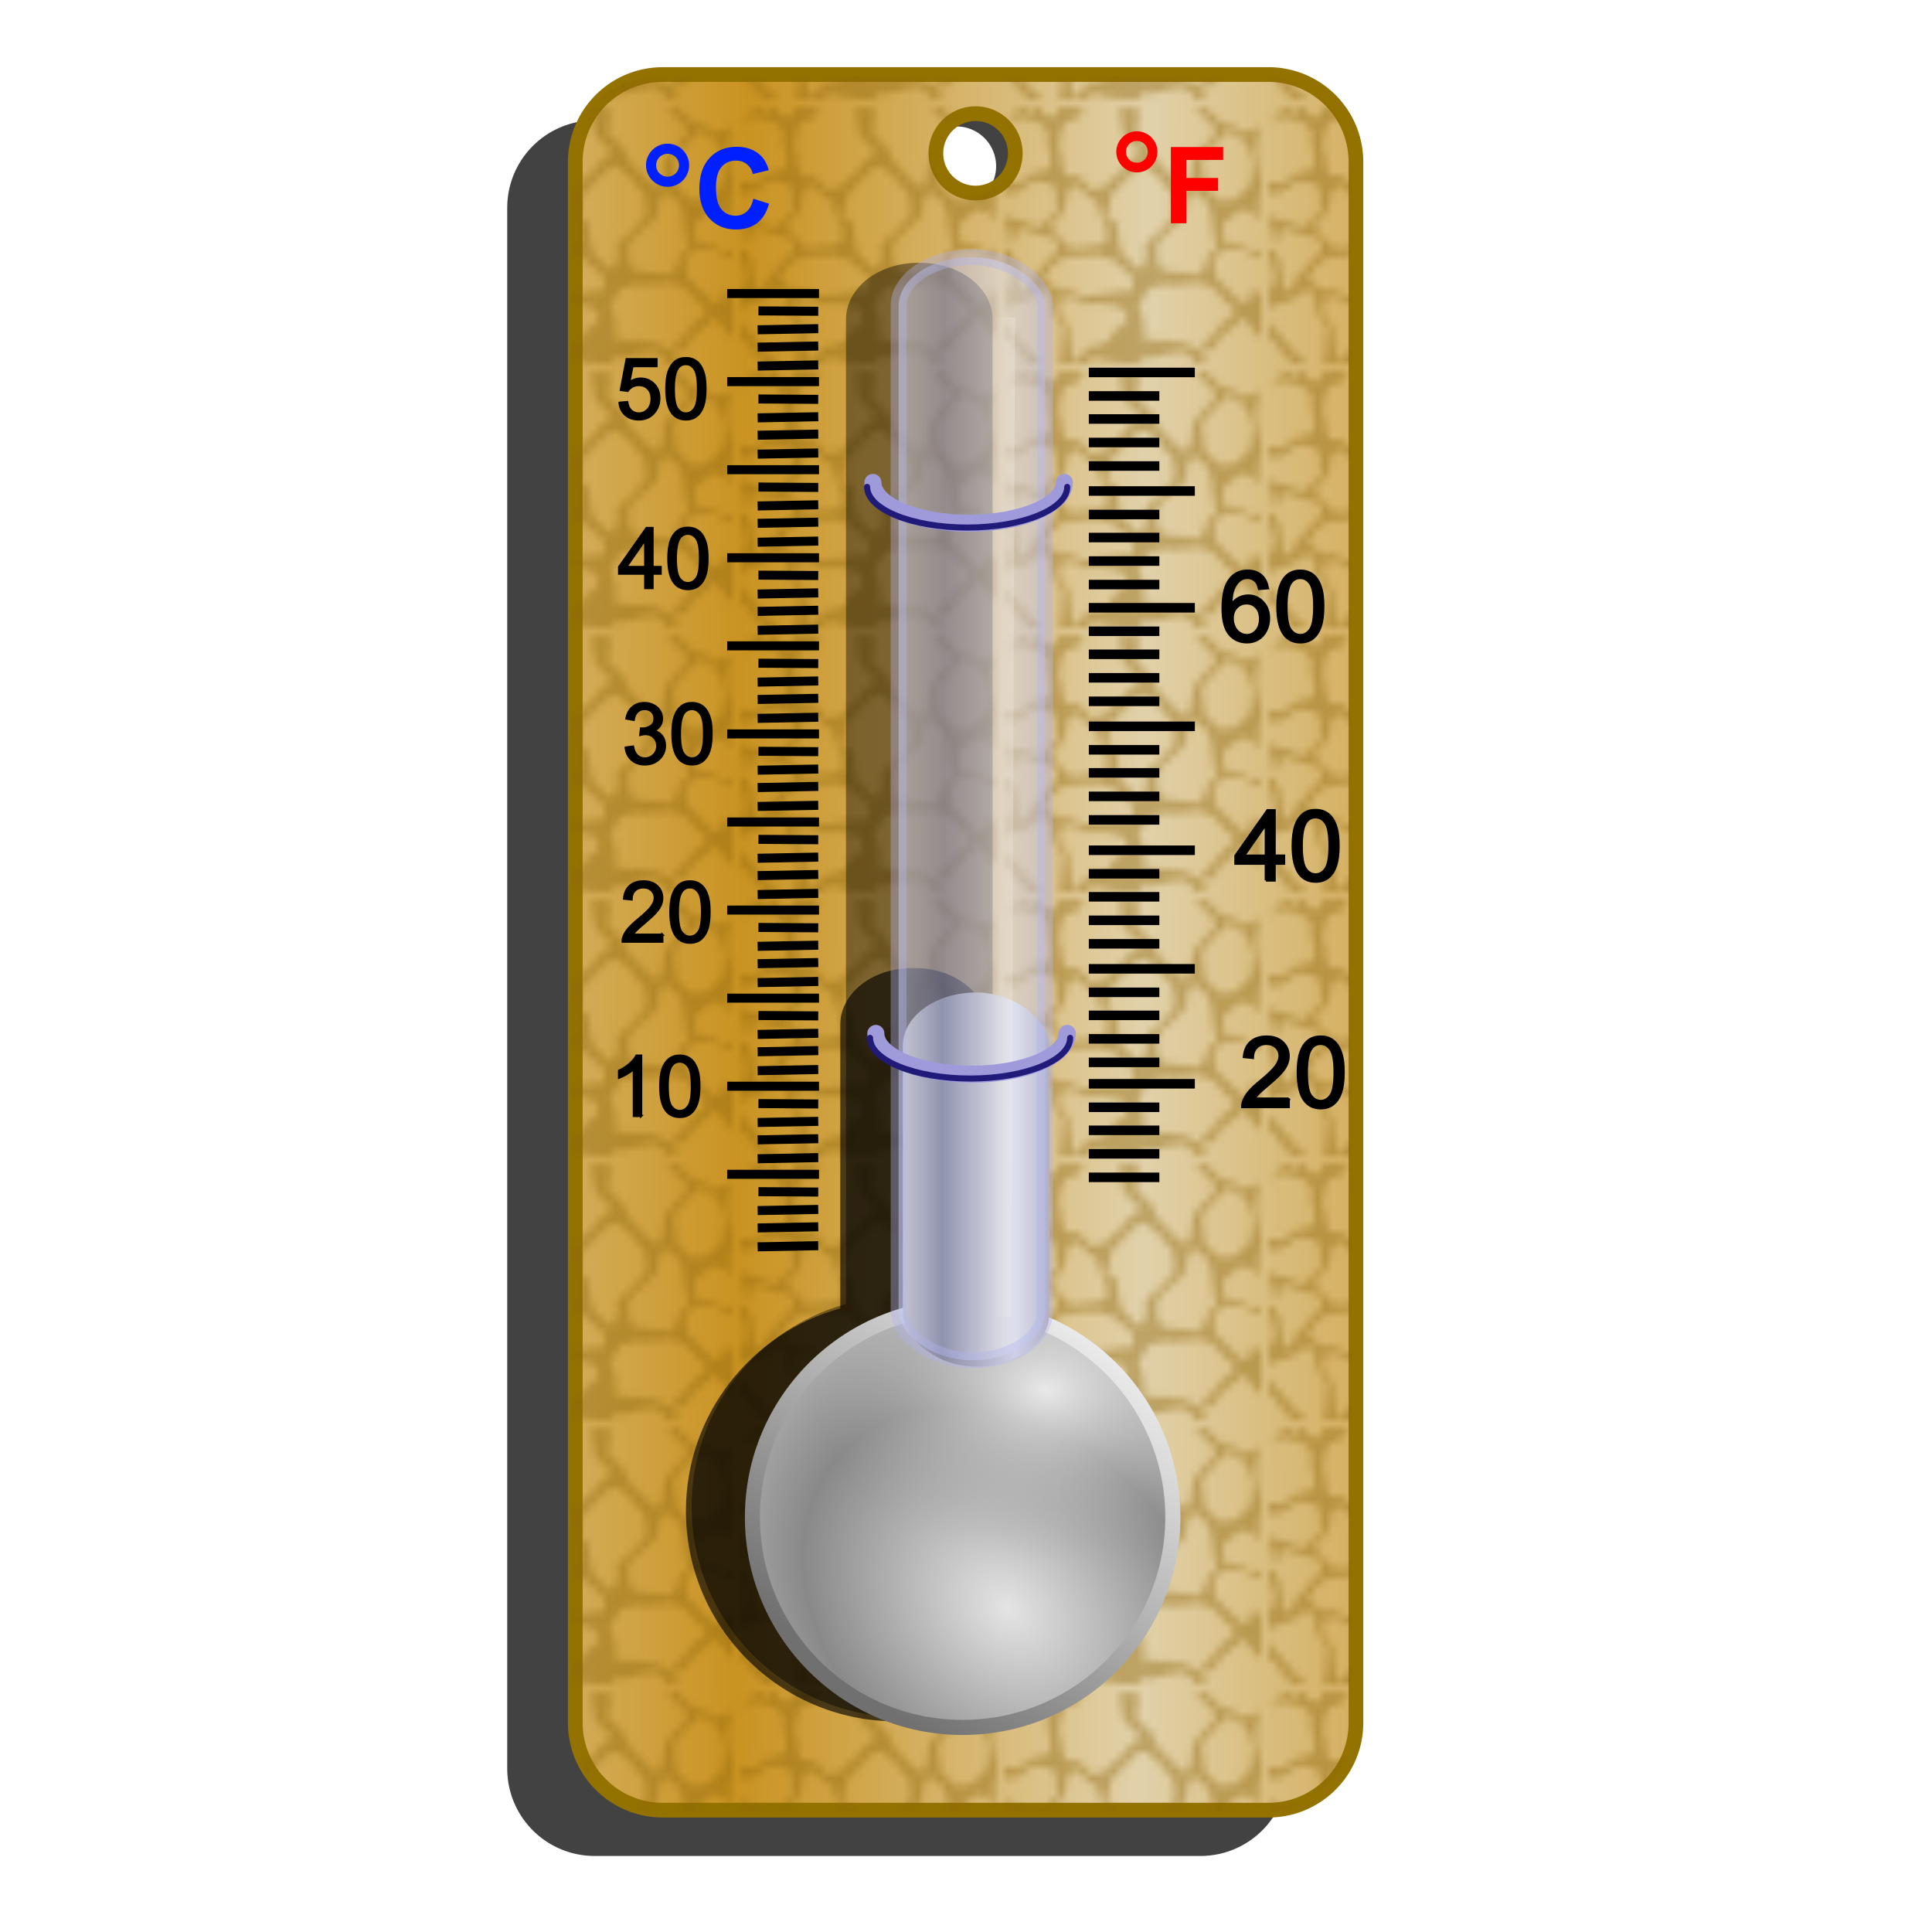 <?xml version="1.0" encoding="UTF-8" standalone="no"?>
<!-- Created with Inkscape (http://www.inkscape.org/) -->

<svg
   xmlns:dc="http://purl.org/dc/elements/1.1/"
   xmlns:cc="http://creativecommons.org/ns#"
   xmlns:rdf="http://www.w3.org/1999/02/22-rdf-syntax-ns#"
   xmlns:svg="http://www.w3.org/2000/svg"
   xmlns="http://www.w3.org/2000/svg"
   xmlns:xlink="http://www.w3.org/1999/xlink"
   xmlns:sodipodi="http://sodipodi.sourceforge.net/DTD/sodipodi-0.dtd"
   xmlns:inkscape="http://www.inkscape.org/namespaces/inkscape"
   id="svg2"
   sodipodi:version="0.32"
   inkscape:version="0.91 r13725"
   width="256"
   height="256"
   version="1.0"
   sodipodi:docname="sensors.svg">
  <defs
     id="defs5">
    <pattern
       inkscape:collect="always"
       xlink:href="#pattern4416"
       id="pattern5137"
       patternTransform="translate(-41.904,49.166)" />
    <linearGradient
       inkscape:collect="always"
       id="linearGradient4223">
      <stop
         style="stop-color:#767676;stop-opacity:1"
         offset="0"
         id="stop4225" />
      <stop
         style="stop-color:#e2e2e2;stop-opacity:1"
         offset="1"
         id="stop4227" />
    </linearGradient>
    <linearGradient
       id="linearGradient4217"
       inkscape:collect="always">
      <stop
         id="stop4219"
         offset="0"
         style="stop-color:#e4e4e4;stop-opacity:1" />
      <stop
         id="stop4221"
         offset="1"
         style="stop-color:#898989;stop-opacity:1" />
    </linearGradient>
    <linearGradient
       id="linearGradient4211"
       inkscape:collect="always">
      <stop
         id="stop4213"
         offset="0"
         style="stop-color:#707070;stop-opacity:1" />
      <stop
         id="stop4215"
         offset="1"
         style="stop-color:#ececec;stop-opacity:1" />
    </linearGradient>
    <linearGradient
       inkscape:collect="always"
       id="linearGradient4205">
      <stop
         style="stop-color:#e9e9e9;stop-opacity:1"
         offset="0"
         id="stop4207" />
      <stop
         style="stop-color:#a7a7a7;stop-opacity:0"
         offset="1"
         id="stop4209" />
    </linearGradient>
    <linearGradient
       id="linearGradient4202"
       inkscape:collect="always">
      <stop
         id="stop4204"
         offset="0"
         style="stop-color:#b0b7f2;stop-opacity:0.702" />
      <stop
         id="stop4206"
         offset="1"
         style="stop-color:#e4e6f5;stop-opacity:0.87" />
    </linearGradient>
    <linearGradient
       id="linearGradient2877"
       inkscape:collect="always">
      <stop
         id="stop2879"
         offset="0"
         style="stop-color:#ca9321;stop-opacity:1" />
      <stop
         id="stop2881"
         offset="1"
         style="stop-color:#e1d1aa;stop-opacity:1" />
    </linearGradient>
    <linearGradient
       inkscape:collect="always"
       id="linearGradient3206">
      <stop
         style="stop-color:#1a1a63;stop-opacity:1;"
         offset="0"
         id="stop3208" />
      <stop
         style="stop-color:#e1e1f1;stop-opacity:0.965"
         offset="1"
         id="stop3210" />
    </linearGradient>
    <linearGradient
       inkscape:collect="always"
       id="linearGradient2851">
      <stop
         style="stop-color:#efe0e0;stop-opacity:0"
         offset="0"
         id="stop2853" />
      <stop
         style="stop-color:white;stop-opacity:0.235"
         offset="1"
         id="stop2855" />
    </linearGradient>
    <linearGradient
       id="linearGradient2830"
       inkscape:collect="always">
      <stop
         id="stop2832"
         offset="0"
         style="stop-color:#182272;stop-opacity:1" />
      <stop
         id="stop2834"
         offset="1"
         style="stop-color:#828bd0;stop-opacity:1" />
    </linearGradient>
    <linearGradient
       inkscape:collect="always"
       id="linearGradient2820">
      <stop
         style="stop-color:#8d95d5;stop-opacity:0.471"
         offset="0"
         id="stop2822" />
      <stop
         style="stop-color:#e4e6f5;stop-opacity:0.481"
         offset="1"
         id="stop2824" />
    </linearGradient>
    <linearGradient
       inkscape:collect="always"
       id="linearGradient2798">
      <stop
         style="stop-color:#4040a5;stop-opacity:1"
         offset="0"
         id="stop2800" />
      <stop
         style="stop-color:#aaaabf;stop-opacity:1"
         offset="1"
         id="stop2802" />
    </linearGradient>
    <linearGradient
       inkscape:collect="always"
       id="linearGradient2782">
      <stop
         style="stop-color:#161939;stop-opacity:1"
         offset="0"
         id="stop2784" />
      <stop
         style="stop-color:#a1a7df;stop-opacity:1"
         offset="1"
         id="stop2786" />
    </linearGradient>
    <linearGradient
       id="linearGradient2774"
       inkscape:collect="always">
      <stop
         id="stop2776"
         offset="0"
         style="stop-color:#9595f1;stop-opacity:1" />
      <stop
         id="stop2778"
         offset="1"
         style="stop-color:#0d1a54;stop-opacity:0" />
    </linearGradient>
    <linearGradient
       inkscape:collect="always"
       id="linearGradient2760">
      <stop
         style="stop-color:#9595f1;stop-opacity:1"
         offset="0"
         id="stop2762" />
      <stop
         style="stop-color:#0d1a54;stop-opacity:1"
         offset="1"
         id="stop2764" />
    </linearGradient>
    <radialGradient
       inkscape:collect="always"
       xlink:href="#linearGradient2760"
       id="radialGradient2768"
       cx="158.232"
       cy="279.166"
       fx="158.232"
       fy="279.166"
       r="35.863"
       gradientUnits="userSpaceOnUse"
       spreadMethod="reflect"
       gradientTransform="matrix(0.56,-0.6,0.779,0.727,-145.603,171.313)" />
    <radialGradient
       inkscape:collect="always"
       xlink:href="#linearGradient2774"
       id="radialGradient2772"
       gradientUnits="userSpaceOnUse"
       gradientTransform="matrix(1.099,9.58196e-2,-6.929922e-2,0.795,-18.697,21.924)"
       spreadMethod="pad"
       cx="183.792"
       cy="260.971"
       fx="183.792"
       fy="260.971"
       r="35.863" />
    <linearGradient
       inkscape:collect="always"
       xlink:href="#linearGradient2782"
       id="linearGradient2788"
       x1="126.027"
       y1="304.164"
       x2="186.721"
       y2="232.439"
       gradientUnits="userSpaceOnUse" />
    <linearGradient
       inkscape:collect="always"
       xlink:href="#linearGradient2820"
       id="linearGradient2826"
       x1="140.802"
       y1="150.534"
       x2="158.321"
       y2="150.534"
       gradientUnits="userSpaceOnUse"
       spreadMethod="reflect" />
    <linearGradient
       inkscape:collect="always"
       xlink:href="#linearGradient2830"
       id="linearGradient2836"
       gradientUnits="userSpaceOnUse"
       spreadMethod="reflect"
       x1="140.802"
       y1="211.851"
       x2="159.618"
       y2="211.851" />
    <linearGradient
       inkscape:collect="always"
       xlink:href="#linearGradient2851"
       id="linearGradient2857"
       x1="155.023"
       y1="150.859"
       x2="159.672"
       y2="150.859"
       gradientUnits="userSpaceOnUse" />
    <linearGradient
       inkscape:collect="always"
       xlink:href="#linearGradient2798"
       id="linearGradient3185"
       gradientUnits="userSpaceOnUse"
       x1="72.172"
       y1="326.874"
       x2="250.958"
       y2="33.889"
       gradientTransform="translate(-4.542,-5.191)" />
    <linearGradient
       inkscape:collect="always"
       xlink:href="#linearGradient3206"
       id="linearGradient3214"
       gradientUnits="userSpaceOnUse"
       x1="58.345"
       y1="326.374"
       x2="227.748"
       y2="32.327" />
    <linearGradient
       inkscape:collect="always"
       xlink:href="#linearGradient3206"
       id="linearGradient3216"
       gradientUnits="userSpaceOnUse"
       x1="58.345"
       y1="326.374"
       x2="227.748"
       y2="32.327" />
    <linearGradient
       inkscape:collect="always"
       xlink:href="#linearGradient3206"
       id="linearGradient3218"
       gradientUnits="userSpaceOnUse"
       x1="58.345"
       y1="326.374"
       x2="227.748"
       y2="32.327" />
    <linearGradient
       inkscape:collect="always"
       xlink:href="#linearGradient3206"
       id="linearGradient3220"
       gradientUnits="userSpaceOnUse"
       x1="58.345"
       y1="326.374"
       x2="227.748"
       y2="32.327" />
    <linearGradient
       inkscape:collect="always"
       xlink:href="#linearGradient3206"
       id="linearGradient3222"
       gradientUnits="userSpaceOnUse"
       x1="58.345"
       y1="326.374"
       x2="227.748"
       y2="32.327" />
    <linearGradient
       inkscape:collect="always"
       xlink:href="#linearGradient3206"
       id="linearGradient3224"
       gradientUnits="userSpaceOnUse"
       x1="58.345"
       y1="326.374"
       x2="227.748"
       y2="32.327" />
    <linearGradient
       inkscape:collect="always"
       xlink:href="#linearGradient3206"
       id="linearGradient3226"
       gradientUnits="userSpaceOnUse"
       x1="58.345"
       y1="326.374"
       x2="227.748"
       y2="32.327" />
    <linearGradient
       inkscape:collect="always"
       xlink:href="#linearGradient3206"
       id="linearGradient3228"
       gradientUnits="userSpaceOnUse"
       x1="58.345"
       y1="326.374"
       x2="227.748"
       y2="32.327" />
    <linearGradient
       inkscape:collect="always"
       xlink:href="#linearGradient3206"
       id="linearGradient3230"
       gradientUnits="userSpaceOnUse"
       x1="58.345"
       y1="326.374"
       x2="227.748"
       y2="32.327" />
    <linearGradient
       inkscape:collect="always"
       xlink:href="#linearGradient3206"
       id="linearGradient3232"
       gradientUnits="userSpaceOnUse"
       x1="58.345"
       y1="326.374"
       x2="227.748"
       y2="32.327" />
    <radialGradient
       inkscape:collect="always"
       xlink:href="#linearGradient4217"
       id="radialGradient1984"
       gradientUnits="userSpaceOnUse"
       gradientTransform="matrix(0.441,-0.473,0.614,0.573,-105.951,124.366)"
       spreadMethod="reflect"
       cx="152.296"
       cy="280.672"
       fx="152.296"
       fy="280.672"
       r="35.863" />
    <radialGradient
       inkscape:collect="always"
       xlink:href="#linearGradient4205"
       id="radialGradient1986"
       gradientUnits="userSpaceOnUse"
       gradientTransform="matrix(0.865,0.075,-0.055,0.626,-5.995,6.984)"
       spreadMethod="pad"
       cx="183.792"
       cy="260.971"
       fx="183.792"
       fy="260.971"
       r="35.863" />
    <linearGradient
       inkscape:collect="always"
       xlink:href="#linearGradient4211"
       id="linearGradient1988"
       gradientUnits="userSpaceOnUse"
       x1="132.119"
       y1="295.564"
       x2="175.971"
       y2="239.964"
       gradientTransform="matrix(0.788,0,0,0.788,8.732,-10.284)" />
    <linearGradient
       inkscape:collect="always"
       xlink:href="#linearGradient2851"
       id="linearGradient1961"
       gradientUnits="userSpaceOnUse"
       x1="155.023"
       y1="150.859"
       x2="159.672"
       y2="150.859"
       gradientTransform="matrix(0.788,0,0,0.788,8.732,-10.567)" />
    <linearGradient
       inkscape:collect="always"
       xlink:href="#linearGradient4202"
       id="linearGradient1965"
       gradientUnits="userSpaceOnUse"
       spreadMethod="reflect"
       x1="148.327"
       y1="150.534"
       x2="158.321"
       y2="150.534"
       gradientTransform="matrix(0.788,0,0,0.788,8.168,-11.413)" />
    <linearGradient
       inkscape:collect="always"
       xlink:href="#linearGradient4223"
       id="linearGradient1969"
       gradientUnits="userSpaceOnUse"
       spreadMethod="reflect"
       x1="147.252"
       y1="211.851"
       x2="159.618"
       y2="211.851"
       gradientTransform="matrix(0.788,0,0,0.788,8.732,-10.567)" />
    <linearGradient
       inkscape:collect="always"
       xlink:href="#linearGradient2877"
       id="linearGradient1975"
       gradientUnits="userSpaceOnUse"
       gradientTransform="matrix(0.788,0,0,0.788,0.286,-17.21)"
       x1="124.068"
       y1="200.425"
       x2="191.975"
       y2="200.889"
       spreadMethod="reflect" />
    <filter
       inkscape:collect="always"
       style="color-interpolation-filters:sRGB"
       id="filter4271"
       x="-0.058"
       width="1.116"
       y="-0.026"
       height="1.052">
      <feGaussianBlur
         inkscape:collect="always"
         stdDeviation="2.501"
         id="feGaussianBlur4273" />
    </filter>
    <filter
       height="1.033"
       y="-0.016"
       width="1.088"
       x="-0.044"
       id="filter4240"
       style="color-interpolation-filters:sRGB"
       inkscape:collect="always">
      <feGaussianBlur
         id="feGaussianBlur4242"
         stdDeviation="9.373"
         inkscape:collect="always" />
    </filter>
    <clipPath
       id="clipPath4244"
       clipPathUnits="userSpaceOnUse">
      <rect
         ry="67.956"
         y="64.641"
         x="1133.702"
         height="1365.746"
         width="508.84"
         id="rect4246"
         style="opacity:1;fill:none;fill-opacity:0.706;stroke:#d1d1d1;stroke-width:18.9;stroke-miterlimit:4;stroke-dasharray:none;stroke-dashoffset:0;stroke-opacity:1;filter:url(#filter4240)" />
    </clipPath>
    <pattern
       patternUnits="userSpaceOnUse"
       width="34.102"
       height="34.184"
       patternTransform="translate(-41.339,48.883)"
       id="pattern4416">
      <path
         sodipodi:nodetypes="cccccccccccccccccccccccccccccccccccccccccccccccccccccccccccccccccccccccccccccccccccccccccccccccccccccccccccccccccccccccccccccccccccccccccccccccccccccccccccccccccccccccccccccccccccccccccccccccccccccccccccccccccccccc"
         inkscape:connector-curvature="0"
         id="path4414"
         d="m 30.534,18.768 c -0.727,-0.075 -1.646,-0.009 -2.177,0.75 -0.748,0.451 -0.724,1.3 -0.504,2.069 -0.089,0.736 0.285,1.255 0.844,1.684 0.695,0.663 1.265,1.391 2.01,2 0.36,0.872 1.921,0.838 1.828,0.087 -0.516,-1.108 0.929,-1.112 1.534,-0.589 -0.005,0.991 -0.02,2.097 -0.003,3.602 -0.007,0.681 0.025,1.443 -0.002,2.174 -0.935,-0.28 -1.28,-1.328 -1.865,-1.962 -0.243,-1.029 -1.144,-0.195 -1.729,0.427 -0.672,0.596 -1.249,1.195 -2.058,1.768 -0.064,0.852 -0.928,1.026 -1.238,1.544 -0.437,-0.309 -1.522,-0.241 -0.807,0.725 0.129,0.486 0.674,1.346 -0.229,1.089 -0.7,0.203 -0.98,-0.279 -1.234,-0.819 -0.456,-0.346 -0.748,-0.871 -1.38,-0.91 -0.519,0.208 -1.215,0.459 -1.463,-0.067 -0.398,0.785 -1.699,0.546 -2.715,0.923 -0.918,0.054 -1.373,-0.342 -1.491,0.836 -0.866,0.058 -1.756,0.059 -2.62,0.004 -0.252,-1.109 -0.019,0.009 -0.699,-0.2 -0.311,-0.465 -1.177,0.104 -1.579,-0.525 -0.659,0.145 -1.562,-0.081 -1.978,0.139 0.319,0.635 -0.785,0.705 -1.48,0.618 l -2.301,0 c 0.051,-1.064 0.57,-2.032 0.319,-3.113 0.003,-0.882 0.684,-1.836 -0.167,-2.545 -0.726,-0.604 -1.052,-1.458 -1.174,-2.388 -0.099,-0.607 0.267,-2.019 -0.682,-1.548 -1.177,-0.599 -1.878,1.063 -2.784,1.186 -1.013,0.554 -2.531,0.14 -2.702,1.621 0.055,-0.599 0.095,-1.975 0.008,-2.493 0.003,-0.95 0.625,-1.006 0.679,-1.947 0.327,-0.531 -0.682,-3.083 -0.682,-3.083 0,0 0.008,-0.512 0.014,-0.959 0.477,-0.452 1.267,0.915 1.477,1.6 0.129,1.095 0.246,2.207 0.405,3.254 0.104,0.985 0.522,0.496 1.201,0.397 0.359,-0.417 0.137,-1.074 0.476,-1.42 0.208,-0.528 0.966,-0.493 0.985,-0.931 0.362,-0.746 1.24,-1.271 1.705,-2.058 1.285,-0.435 0.8,-2.846 -0.203,-2.281 -0.564,-0.522 -1.319,-0.693 -2.064,-0.667 -0.807,-0.393 -2.046,-1.16 -2.529,-0.098 0.346,1.316 -1.151,1.661 -0.862,0.036 -0.036,-0.272 -0.43,-1.061 -0.604,-1.587 0.007,-0.264 0.009,-0.729 0.009,-0.729 -10e-4,0.341 2.748,0.603 3.779,1.415 1.245,0.418 1.549,-0.397 2.278,-1.298 0.93,-0.153 1.003,-0.948 0.781,-1.805 -0.109,-0.884 0.267,-2.176 -0.794,-2.613 -0.902,0.371 -2.441,-1.066 -2.71,0.021 -0.667,0.426 -1.329,1.512 -2.444,1.357 -0.486,0.22 -0.719,0.103 -0.827,-0.158 -0.134,-0.322 -0.077,-0.865 -0.071,-1.265 0.572,-0.38 2.259,0.821 2.64,-0.666 0.34,-0.065 1.432,-1.113 2.248,-0.8 1.228,0.09 1.397,-1.603 1.069,-2.546 -0.403,-0.942 -0.228,-2.002 -0.304,-2.974 -0.766,-0.532 -1.551,-1.798 -2.486,-1.293 -1.075,-0.719 -1.478,-0.4 -2.225,0.125 0.002,1.053 -1.065,-0.47 -0.01,-0.297 l 0.042,-0.204 0.926,-1.278 c 0.393,-0.093 0.037,-0.181 0.931,0.01 -0.393,-0.076 0.547,1.625 0.908,0.265 -0.411,-0.435 0.965,-0.355 1.234,-0.133 -0.153,1.008 1.757,1.72 2.004,0.609 -0.069,-1.109 0.964,-0.691 1.717,-0.765 l 1.949,0 c -0.465,0.69 -0.984,1.884 -2.061,1.69 -1.212,0.46 -0.994,1.62 -1.28,2.592 -0.235,0.775 0.017,1.582 0.249,2.301 0.047,0.836 0.095,2.084 0.718,2.508 0.876,-0.501 2.13,0.228 2.736,1.207 0.556,1.145 1.111,0.147 2.054,0.342 0.666,-0.707 0.634,-0.386 1.222,-1.304 0.565,-0.576 1.173,0.203 1.085,-0.917 0.651,-0.729 1.286,-1.536 2.062,-2.1 0.318,-0.704 0.953,0.521 0.565,-0.521 -0.7,-0.904 -2.438,-1.717 -2.382,-3.188 -0.004,-0.886 -0.36,-1.721 -0.379,-2.61 0.795,0.021 1.595,-0.042 2.387,0.034 0.358,0.676 -0.09,1.454 -0.032,2.189 -0.528,1.239 0.524,1.854 1.293,2.547 0.898,0.543 1,1.553 1.443,2.412 0.519,0.565 1.092,1.175 1.625,1.749 0.878,0.632 1.611,2.197 2.576,1.274 0.324,-0.701 -0.094,-1.736 0.55,-2.092 -0.668,-1.554 0.871,-2.139 1.476,-3.139 0.706,-0.44 2.396,-2.014 0.64,-2.953 -0.87,-0.535 -0.731,-1.502 -1.554,-1.479 -0.814,-0.86 0.66,-0.451 1.167,-0.543 0.221,0.487 0.979,0.865 1.415,1.445 0.862,1.308 2.213,0.182 3.007,1.814 1.036,-0.131 1.427,0.069 2.103,-0.796 0.973,0.491 -0.125,1.894 0.083,2.857 -0.264,1.163 0.392,3.599 0.677,4.663 l -0.038,1.422 c -0.624,-0.192 -0.102,1.016 -0.364,1.363 -0.337,0.413 0.175,1.04 0.377,1.526 -0.003,0.31 -0.013,0.446 5.04e-4,0.758 -0.591,-0.445 -0.688,-1.412 -1.41,-0.968 -0.371,-1.247 -0.886,-0.119 -1.51,-0.503 -0.352,0.368 -1.117,0.889 -1.586,1.317 -0.579,0.101 -0.48,1.262 -0.646,1.886 -0.468,1.21 1.144,0.837 1.672,1.125 l 0.516,0.09 c 0.323,-0.232 1.409,1.502 2.16,1.036 0.321,-0.274 0.672,-0.344 0.793,-0.242 -0.003,0.286 -3.17e-4,0.696 -0.011,0.956 -0.908,0.288 -2.381,-0.881 -2.722,-1.148 -0.276,-0.045 -0.492,-0.004 -0.799,0.079 z m -1.19,-15.167 c -0.487,-0.473 0.15,0.81 -0.766,0.478 -0.197,0.8 -1.31,1.315 -1.907,2.17 -0.956,0.807 -0.215,2.035 -0.223,3.078 -0.196,1.436 0.325,1.171 1.015,2.081 0.128,0.48 1.027,0.832 1.042,1.019 1.061,0.024 2.525,0.098 2.964,-0.968 0.365,-1.278 1.866,-0.654 1.209,-2.127 0.023,-0.779 0.379,-1.499 0.247,-2.293 -0.734,-0.833 -0.276,-2.58 -1.694,-2.754 -0.476,-0.348 -1.692,-1.924 -1.708,-0.732 -0.058,0.05 -0.107,0.046 -0.18,0.048 z m -10.508,4.461 c -1.354,-0.711 -1.999,1.215 -2.921,1.677 -0.446,0.839 -1.733,1.36 -1.948,2.498 0.531,1.03 -0.588,2.033 -1.025,1.721 0.606,0.706 2.47,1.011 2.037,2.69 0.263,0.948 0.256,1.889 0.584,2.816 0.557,0.416 1.049,0.849 1.504,1.382 0.809,0.957 1.285,0.902 1.504,-0.478 0.408,-0.252 0.044,-1.079 0.226,-0.997 -0.724,-0.831 0.402,-1.501 0.894,-2.193 0.885,-0.39 1.08,-0.786 1.619,-1.508 0.867,-0.656 1.701,-1.532 1.156,-2.635 0.023,-0.823 -0.099,-1.688 -0.757,-2.265 -0.556,-0.172 -0.829,-0.915 -1.147,-1.429 -0.489,-0.278 -1.223,-0.541 -1.261,-1.237 -0.083,0.211 -0.392,0.148 -0.465,-0.04 z M 9.453,10.529 c -0.837,0.072 -1.261,0.529 -1.163,1.481 -0.212,1.032 -0.486,2.179 -1.331,2.869 -1.232,0.247 -0.572,1.841 0.449,2.568 0.818,0.559 0.868,1.453 1.985,1.308 0.936,-0.572 1.635,0.116 2.414,-0.38 1.016,-0.06 2.076,-0.319 1.737,-1.684 0.098,-1.441 -1.332,-2.306 -1.195,-3.817 -0.279,-0.765 -1.415,-0.582 -1.761,-1.587 -0.321,-0.109 -1.02,-1.134 -1.135,-0.756 z m 16.734,1.596 c -0.392,-0.709 -1.61,-1.344 -1.752,-0.099 -0.524,0.793 -0.099,1.797 -0.63,2.592 -0.673,0.505 -1.351,1.408 -2.014,1.915 -0.755,0.885 -1.632,1.049 -1.626,2.227 0.095,0.875 0.02,1.805 0.398,2.614 0.795,0.537 2.181,0.437 3.194,0.617 0.798,-0.223 1.614,0.956 2.202,-0.071 1.029,-0.485 0.338,-1.756 1.435,-2.563 0.614,-0.411 1.227,-1.238 0.392,-1.791 -0.113,-1.196 -0.209,-2.398 -0.406,-3.58 -0.305,-0.859 -0.344,-1.54 -1.193,-1.862 z M 13.549,20.154 c -1.037,-0.786 -1.652,-0.356 -2.708,-0.382 -0.708,-0.244 -1.449,0.106 -2.164,0.189 -1.089,-0.693 -1.2,0.763 -2.31,1.01 -0.318,0.084 -0.501,1.272 -1.25,1.731 0.574,0.474 1.482,1.316 2.348,1.622 0.982,-0.218 1.96,0.086 2.66,0.87 1.16,-0.079 2.239,-0.389 3.439,-0.466 0.881,-0.298 1.385,-0.079 2.337,-0.32 0.96,0.21 1.165,-0.247 1.082,-1.122 0.214,-0.893 -0.745,-1.318 -1.239,-1.895 -0.822,-0.216 -1.316,-1.738 -2.194,-1.236 z m 11.172,3.329 c -0.841,-0.149 -0.905,-0.041 -1.729,0.169 -1.126,0.131 -2.041,-0.429 -2.868,0.198 -1.516,-0.143 -1.153,1.038 -2.011,1.87 -0.545,0.568 -0.475,0.873 0.007,1.468 0.289,0.71 0.263,1.493 0.382,2.221 -0.222,0.733 0.181,1.432 0.434,2.101 -0.293,-1.682 1.588,-0.024 2.46,-0.649 1.193,0.634 2.81,-0.244 3.558,1.281 1.174,0.137 1.216,-0.279 1.745,-1.062 0.905,-0.562 1.339,-1.335 2.027,-2.262 0.549,-0.275 2.238,-1.704 1.709,-2.105 -0.865,-0.455 -1.63,-1.382 -2.344,-2.273 -0.043,-0.959 -0.61,0.303 -0.954,-0.843 -0.845,0.131 -1.745,-0.67 -2.416,-0.114 z M 9.094,25.217 c -0.97,0.004 -2.228,0.13 -1.817,1.391 -0.369,1.503 1.772,1.762 1.263,3.328 0.278,1.237 0.283,2.52 0.461,3.764 0.304,0.183 1.179,-0.856 1.656,-1.291 0.665,-1.086 1.588,-0.492 2.363,-1.039 0.774,-0.17 1.021,-0.347 1.182,-1.147 0.522,-1.01 1.605,-1.134 2.055,-2.104 -0.062,-0.925 -0.457,-1.679 -1.369,-1.593 -0.747,-0.205 -0.883,-0.674 -1.425,-0.254 -1.018,-0.679 -2.496,0.373 -3.55,-0.528 -0.44,0.123 -0.334,-0.901 -0.821,-0.527 z m -9.028,3.215 c 0.787,0.864 1.575,2.22 2.489,2.984 0.578,0.442 1.339,1.723 1.414,1.773 1.482,0.093 0.891,0.835 0.233,0.943 -0.569,0.011 -0.741,0.02 -1.263,0.005 -0.03,-0.927 -1.066,-1.234 -1.537,-1.952 -0.405,-0.502 0.085,-0.8 -1.346,-1.547 0.023,-0.792 -0.056,-1.477 0.008,-2.206 z M 14.247,30.379 c 0.035,0.11 0.061,-0.046 0,0 z"
         style="fill:#90670b;fill-opacity:0.552;stroke:none;stroke-width:1" />
    </pattern>
    <filter
       inkscape:collect="always"
       style="color-interpolation-filters:sRGB"
       id="filter4368"
       x="-0.054"
       width="1.107"
       y="-0.015"
       height="1.031">
      <feGaussianBlur
         inkscape:collect="always"
         stdDeviation="1.242"
         id="feGaussianBlur4370" />
    </filter>
    <filter
       inkscape:collect="always"
       style="color-interpolation-filters:sRGB"
       id="filter4888"
       x="-0.05"
       width="1.101"
       y="-0.028"
       height="1.056">
      <feGaussianBlur
         inkscape:collect="always"
         stdDeviation="1.166"
         id="feGaussianBlur4890" />
    </filter>
  </defs>
  <sodipodi:namedview
     inkscape:window-height="1056"
     inkscape:window-width="1920"
     inkscape:pageshadow="2"
     inkscape:pageopacity="0.0"
     guidetolerance="10.0"
     gridtolerance="10.0"
     objecttolerance="10.0"
     borderopacity="1.0"
     bordercolor="#666666"
     pagecolor="#ffffff"
     id="base"
     inkscape:zoom="3.5351562"
     inkscape:cx="128"
     inkscape:cy="128.28287"
     inkscape:window-x="0"
     inkscape:window-y="0"
     inkscape:current-layer="svg2"
     width="256px"
     height="256px"
     showgrid="false"
     inkscape:window-maximized="1" />
  <path
     style="fill:#000000;fill-opacity:0.742;stroke:none;stroke-width:2;stroke-linecap:round;stroke-linejoin:round;stroke-miterlimit:4;stroke-dasharray:none;stroke-dashoffset:0;stroke-opacity:1;filter:url(#filter4271)"
     d="m 78.818,15.948 c -6.432,0 -11.609,5.179 -11.609,11.611 l 0,206.758 c 0,6.432 5.177,11.609 11.609,11.609 l 80.223,0 c 6.432,0 11.611,-5.177 11.611,-11.609 l 0,-206.758 c 0,-6.432 -5.179,-11.611 -11.611,-11.611 l -80.223,0 z m 47.912,0.807 a 5.261,5.261 0 0 1 5.26,5.26 5.261,5.261 0 0 1 -5.26,5.262 5.261,5.261 0 0 1 -5.262,-5.262 5.261,5.261 0 0 1 5.262,-5.26 z"
     id="path4255"
     inkscape:connector-curvature="0" />
  <path
     style="fill:url(#linearGradient1975);fill-opacity:1;stroke:#937200;stroke-width:1.949;stroke-linecap:round;stroke-linejoin:round;stroke-miterlimit:4;stroke-dasharray:none;stroke-dashoffset:0;stroke-opacity:1"
     d="M 87.836 9.877 C 81.404 9.877 76.227 15.054 76.227 21.486 L 76.227 228.246 C 76.227 234.678 81.404 239.855 87.836 239.855 L 168.059 239.855 C 174.491 239.855 179.67 234.678 179.67 228.246 L 179.67 21.486 C 179.67 15.054 174.491 9.877 168.059 9.877 L 87.836 9.877 z M 129.27 15.061 A 5.261 5.261 0 0 1 134.531 20.322 A 5.261 5.261 0 0 1 129.27 25.582 A 5.261 5.261 0 0 1 124.01 20.322 A 5.261 5.261 0 0 1 129.27 15.061 z "
     id="rect2780" />
  <path
     id="path4412"
     d="m 87.27,10.16 c -6.432,0 -11.609,5.177 -11.609,11.609 l 0,206.76 c 0,6.432 5.177,11.609 11.609,11.609 l 80.223,0 c 6.432,0 11.611,-5.177 11.611,-11.609 l 0,-206.76 c 0,-6.432 -5.179,-11.609 -11.611,-11.609 l -80.223,0 z m 41.434,5.184 a 5.261,5.261 0 0 1 5.262,5.262 5.261,5.261 0 0 1 -5.262,5.26 5.261,5.261 0 0 1 -5.26,-5.26 5.261,5.261 0 0 1 5.26,-5.262 z"
     style="fill:url(#pattern5137);fill-opacity:1;stroke:none;stroke-width:1.949;stroke-linecap:round;stroke-linejoin:round;stroke-miterlimit:4;stroke-dasharray:none;stroke-dashoffset:0;stroke-opacity:1;opacity:0.776"
     inkscape:connector-curvature="0" />
  <path
     inkscape:connector-curvature="0"
     style="fill:#000000;fill-opacity:0.647;stroke:none;stroke-width:1;stroke-linecap:round;stroke-linejoin:round;stroke-miterlimit:4;stroke-dasharray:none;stroke-dashoffset:0;stroke-opacity:1;filter:url(#filter4888)"
     d="m 120.892,128.268 c -5.3,0 -9.55,3.34 -9.55,7.507 l 0,37.593 c -11.786,3.244 -20.454,14.041 -20.454,26.854 0,15.375 12.488,27.863 27.863,27.863 15.375,0 27.838,-12.488 27.838,-27.863 0,-11.109 -6.51,-20.71 -15.925,-25.18 0.055,-0.327 0.098,-0.646 0.098,-0.985 l 0,-38.282 c 0,-4.167 -4.275,-7.507 -9.575,-7.507 l -0.295,0 z"
     id="path2806"
     sodipodi:nodetypes="cscssscssscc" />
  <path
     id="path4229"
     d="m 121.65,34.829 c -5.3,0 -9.55,3.34 -9.55,7.507 l 0,130.453 c -11.786,3.244 -20.454,14.041 -20.454,26.854 0,15.375 12.488,27.863 27.863,27.863 15.375,0 27.838,-12.488 27.838,-27.863 0,-11.109 -6.51,-20.71 -15.925,-25.18 0.055,-0.327 0.098,-0.646 0.098,-0.985 l 0,-131.142 c 0,-4.167 -4.275,-7.507 -9.575,-7.507 l -0.295,0 z"
     style="fill:#000000;fill-opacity:0.407;stroke:none;stroke-width:1;stroke-linecap:round;stroke-linejoin:round;stroke-miterlimit:4;stroke-dasharray:none;stroke-dashoffset:0;stroke-opacity:1;filter:url(#filter4368)"
     inkscape:connector-curvature="0" />
  <circle
     r="27.853"
     cy="200.758"
     cx="127.554"
     style="fill:url(#radialGradient1984);fill-opacity:1;stroke:#d1d4f0;stroke-width:0.788;stroke-linecap:round;stroke-linejoin:round;stroke-miterlimit:4;stroke-dasharray:none;stroke-dashoffset:0;stroke-opacity:1"
     id="path1873" />
  <circle
     r="27.853"
     cy="201.041"
     cx="127.554"
     style="fill:url(#radialGradient1986);fill-opacity:1;stroke:url(#linearGradient1988);stroke-width:2;stroke-linecap:round;stroke-linejoin:round;stroke-miterlimit:4;stroke-dasharray:none;stroke-dashoffset:0;stroke-opacity:1"
     id="path2770" />
  <rect
     height="49.573"
     width="19.42"
     id="rect2828"
     rx="9.71"
     style="fill:url(#linearGradient1969);fill-opacity:1;stroke:none;stroke-width:1;stroke-linecap:round;stroke-linejoin:round;stroke-miterlimit:4;stroke-dasharray:none;stroke-dashoffset:0;stroke-opacity:1"
     ry="7.047"
     y="131.509"
     x="119.633" />
  <rect
     height="146.164"
     width="19.42"
     id="rect2818"
     rx="9.71"
     style="opacity:0.633;fill:url(#linearGradient1965);fill-opacity:1;stroke:#b0b3ef;stroke-width:2.1;stroke-linecap:round;stroke-linejoin:round;stroke-miterlimit:4;stroke-dasharray:none;stroke-dashoffset:0;stroke-opacity:0.602"
     ry="6.482"
     y="34.071"
     x="119.068" />
  <path
     inkscape:connector-curvature="0"
     style="fill:none;fill-rule:evenodd;stroke:url(#linearGradient1961);stroke-width:3.151;stroke-linecap:butt;stroke-linejoin:miter;stroke-miterlimit:4;stroke-dasharray:none;stroke-opacity:1"
     d="M 132.921,42.073 132.41,174.438"
     id="path2849" />
  <g
     id="g2872"
     transform="matrix(0.788,0,0,0.788,8.732,-10.567)">
    <path
       inkscape:connector-curvature="0"
       style="fill:none;fill-opacity:0.196;stroke:#9f9bdb;stroke-width:2.869;stroke-linecap:round;stroke-linejoin:round;stroke-miterlimit:4;stroke-dasharray:none;stroke-dashoffset:0;stroke-opacity:1"
       id="path2859"
       sodipodi:nodetypes="css"
       d="m 167.896,94.533 c 0,3.787 -7.212,6.86 -16.097,6.86 -8.886,0 -16.097,-3.073 -16.097,-6.86" />
    <path
       inkscape:connector-curvature="0"
       style="fill:none;fill-opacity:0.196;stroke:#201a79;stroke-width:1.021;stroke-linecap:round;stroke-linejoin:round;stroke-miterlimit:4;stroke-dasharray:none;stroke-dashoffset:0;stroke-opacity:1"
       d="m 168.377,95.281 c 0,3.775 -7.537,6.839 -16.825,6.839 -9.287,0 -16.825,-3.064 -16.825,-6.839"
       sodipodi:nodetypes="css"
       id="path2870" />
  </g>
  <g
     id="g2876"
     transform="matrix(0.788,0,0,0.788,9.119,62.442)">
    <path
       inkscape:connector-curvature="0"
       style="fill:none;fill-opacity:0.196;stroke:#9f9bdb;stroke-width:2.869;stroke-linecap:round;stroke-linejoin:round;stroke-miterlimit:4;stroke-dasharray:none;stroke-dashoffset:0;stroke-opacity:1"
       d="m 167.896,94.533 c 0,3.787 -7.212,6.86 -16.097,6.86 -8.886,0 -16.097,-3.073 -16.097,-6.86"
       sodipodi:nodetypes="css"
       id="path2878" />
    <path
       inkscape:connector-curvature="0"
       style="fill:none;fill-opacity:0.196;stroke:#201a79;stroke-width:1.021;stroke-linecap:round;stroke-linejoin:round;stroke-miterlimit:4;stroke-dasharray:none;stroke-dashoffset:0;stroke-opacity:1"
       id="path2880"
       sodipodi:nodetypes="css"
       d="m 168.377,95.281 c 0,3.775 -7.537,6.839 -16.825,6.839 -9.287,0 -16.825,-3.064 -16.825,-6.839" />
  </g>
  <g
     font-size="7.5"
     font-variant="normal"
     letter-spacing="0"
     font-stretch="normal"
     font-weight="bold"
     line-height="125%"
     word-spacing="0"
     font-style="normal"
     transform="translate(63.928,-41.961)"
     id="text4330"
     style="font-style:normal;font-variant:normal;font-weight:bold;font-stretch:normal;font-size:7.5px;line-height:125%;font-family:STIX;letter-spacing:0;word-spacing:0;fill:#000000;fill-opacity:1;stroke:none;stroke-width:1;stroke-linecap:butt;stroke-linejoin:miter;stroke-opacity:1">
    <path
       inkscape:connector-curvature="0"
       id="path4335"
       d="m -56.133,39.468 0,-0.188 c -0.307,0 -0.443,-0.165 -0.825,-1.073 l -1.665,-3.915 -0.21,0 -1.657,4.088 c -0.285,0.705 -0.398,0.84 -0.743,0.9 l 0,0.188 1.515,0 0,-0.188 c -0.443,-0.03 -0.608,-0.113 -0.608,-0.307 0,-0.18 0.142,-0.495 0.233,-0.728 l 0.098,-0.255 1.688,0 c 0.255,0.593 0.345,0.855 0.345,1.02 0,0.165 -0.098,0.225 -0.345,0.247 l -0.24,0.022 0,0.188 2.415,0 z m -2.288,-1.77 -1.462,0 0.705,-1.823 0.757,1.823 z" />
    <path
       inkscape:connector-curvature="0"
       id="path4337"
       d="m -55.761,34.398 0,0.188 c 0.525,0.045 0.63,0.15 0.63,0.735 l 0,3.203 c 0,0.383 -0.045,0.593 -0.292,0.69 -0.083,0.037 -0.195,0.052 -0.338,0.068 l 0,0.188 2.498,0 0,-0.188 c -0.593,-0.075 -0.652,-0.142 -0.652,-0.645 l 0,-1.44 c 0.99,-0.007 1.245,-0.03 1.567,-0.15 0.623,-0.233 0.968,-0.69 0.968,-1.29 0,-0.915 -0.765,-1.357 -2.018,-1.357 l -2.362,0 z m 1.845,0.525 c 0,-0.172 0.128,-0.263 0.375,-0.263 0.623,0 0.87,0.345 0.87,1.177 0,0.833 -0.307,1.087 -1.245,1.095 l 0,-2.01 z" />
  </g>
  <g
     id="g6376"
     transform="matrix(1.658,0,0,1.658,508.802,-31.198)"
     style="stroke:#000000;stroke-opacity:1;fill:#000000;fill-opacity:1">
    <g
       transform="matrix(0.168,0,0,0.168,-169.913,-3.984)"
       id="g4336"
       style="stroke:#000000;stroke-opacity:1;fill:#000000;fill-opacity:1">
      <path
         style="fill:#000000;fill-rule:evenodd;stroke:#000000;stroke-width:4.3;stroke-linecap:butt;stroke-linejoin:miter;stroke-miterlimit:4;stroke-dasharray:none;stroke-opacity:1;fill-opacity:1"
         d="m -469.338,275.353 43.685,0"
         id="path4326"
         inkscape:connector-curvature="0"
         sodipodi:nodetypes="cc" />
      <path
         sodipodi:nodetypes="cc"
         inkscape:connector-curvature="0"
         id="path4328"
         d="m -454.47,283.613 28.45,0.184"
         style="fill:#000000;fill-rule:evenodd;stroke:#000000;stroke-width:4.3;stroke-linecap:butt;stroke-linejoin:miter;stroke-miterlimit:4;stroke-dasharray:none;stroke-opacity:1;fill-opacity:1" />
      <path
         style="fill:#000000;fill-rule:evenodd;stroke:#000000;stroke-width:4.3;stroke-linecap:butt;stroke-linejoin:miter;stroke-miterlimit:4;stroke-dasharray:none;stroke-opacity:1;fill-opacity:1"
         d="m -454.837,292.607 28.817,-0.551"
         id="path4330"
         inkscape:connector-curvature="0"
         sodipodi:nodetypes="cc" />
      <path
         sodipodi:nodetypes="cc"
         inkscape:connector-curvature="0"
         id="path4332"
         d="m -454.837,300.866 28.817,-0.551"
         style="fill:#000000;fill-rule:evenodd;stroke:#000000;stroke-width:4.3;stroke-linecap:butt;stroke-linejoin:miter;stroke-miterlimit:4;stroke-dasharray:none;stroke-opacity:1;fill-opacity:1" />
      <path
         style="fill:#000000;fill-rule:evenodd;stroke:#000000;stroke-width:4.3;stroke-linecap:butt;stroke-linejoin:miter;stroke-miterlimit:4;stroke-dasharray:none;stroke-opacity:1;fill-opacity:1"
         d="m -454.837,309.86 28.817,-0.551"
         id="path4334"
         inkscape:connector-curvature="0"
         sodipodi:nodetypes="cc" />
    </g>
    <g
       transform="matrix(0.168,0,0,0.168,-169.913,3.055)"
       id="g4343"
       style="stroke:#000000;stroke-opacity:1;fill:#000000;fill-opacity:1">
      <path
         sodipodi:nodetypes="cc"
         inkscape:connector-curvature="0"
         id="path4345"
         d="m -469.338,275.353 43.685,0"
         style="fill:#000000;fill-rule:evenodd;stroke:#000000;stroke-width:4.3;stroke-linecap:butt;stroke-linejoin:miter;stroke-miterlimit:4;stroke-dasharray:none;stroke-opacity:1;fill-opacity:1" />
      <path
         style="fill:#000000;fill-rule:evenodd;stroke:#000000;stroke-width:4.3;stroke-linecap:butt;stroke-linejoin:miter;stroke-miterlimit:4;stroke-dasharray:none;stroke-opacity:1;fill-opacity:1"
         d="m -454.47,283.613 28.45,0.184"
         id="path4347"
         inkscape:connector-curvature="0"
         sodipodi:nodetypes="cc" />
      <path
         sodipodi:nodetypes="cc"
         inkscape:connector-curvature="0"
         id="path4349"
         d="m -454.837,292.607 28.817,-0.551"
         style="fill:#000000;fill-rule:evenodd;stroke:#000000;stroke-width:4.3;stroke-linecap:butt;stroke-linejoin:miter;stroke-miterlimit:4;stroke-dasharray:none;stroke-opacity:1;fill-opacity:1" />
      <path
         style="fill:#000000;fill-rule:evenodd;stroke:#000000;stroke-width:4.3;stroke-linecap:butt;stroke-linejoin:miter;stroke-miterlimit:4;stroke-dasharray:none;stroke-opacity:1;fill-opacity:1"
         d="m -454.837,300.866 28.817,-0.551"
         id="path4351"
         inkscape:connector-curvature="0"
         sodipodi:nodetypes="cc" />
      <path
         sodipodi:nodetypes="cc"
         inkscape:connector-curvature="0"
         id="path4353"
         d="m -454.837,309.86 28.817,-0.551"
         style="fill:#000000;fill-rule:evenodd;stroke:#000000;stroke-width:4.3;stroke-linecap:butt;stroke-linejoin:miter;stroke-miterlimit:4;stroke-dasharray:none;stroke-opacity:1;fill-opacity:1" />
    </g>
    <g
       id="g4355"
       transform="matrix(0.168,0,0,0.168,-169.913,10.094)"
       style="stroke:#000000;stroke-opacity:1;fill:#000000;fill-opacity:1">
      <path
         style="fill:#000000;fill-rule:evenodd;stroke:#000000;stroke-width:4.3;stroke-linecap:butt;stroke-linejoin:miter;stroke-miterlimit:4;stroke-dasharray:none;stroke-opacity:1;fill-opacity:1"
         d="m -469.338,275.353 43.685,0"
         id="path4357"
         inkscape:connector-curvature="0"
         sodipodi:nodetypes="cc" />
      <path
         sodipodi:nodetypes="cc"
         inkscape:connector-curvature="0"
         id="path4359"
         d="m -454.47,283.613 28.45,0.184"
         style="fill:#000000;fill-rule:evenodd;stroke:#000000;stroke-width:4.3;stroke-linecap:butt;stroke-linejoin:miter;stroke-miterlimit:4;stroke-dasharray:none;stroke-opacity:1;fill-opacity:1" />
      <path
         style="fill:#000000;fill-rule:evenodd;stroke:#000000;stroke-width:4.3;stroke-linecap:butt;stroke-linejoin:miter;stroke-miterlimit:4;stroke-dasharray:none;stroke-opacity:1;fill-opacity:1"
         d="m -454.837,292.607 28.817,-0.551"
         id="path4361"
         inkscape:connector-curvature="0"
         sodipodi:nodetypes="cc" />
      <path
         sodipodi:nodetypes="cc"
         inkscape:connector-curvature="0"
         id="path4363"
         d="m -454.837,300.866 28.817,-0.551"
         style="fill:#000000;fill-rule:evenodd;stroke:#000000;stroke-width:4.3;stroke-linecap:butt;stroke-linejoin:miter;stroke-miterlimit:4;stroke-dasharray:none;stroke-opacity:1;fill-opacity:1" />
      <path
         style="fill:#000000;fill-rule:evenodd;stroke:#000000;stroke-width:4.3;stroke-linecap:butt;stroke-linejoin:miter;stroke-miterlimit:4;stroke-dasharray:none;stroke-opacity:1;fill-opacity:1"
         d="m -454.837,309.86 28.817,-0.551"
         id="path4365"
         inkscape:connector-curvature="0"
         sodipodi:nodetypes="cc" />
    </g>
    <g
       id="g4379"
       transform="matrix(0.168,0,0,0.168,-169.913,66.406)"
       style="stroke:#000000;stroke-opacity:1;fill:#000000;fill-opacity:1">
      <path
         style="fill:#000000;fill-rule:evenodd;stroke:#000000;stroke-width:4.3;stroke-linecap:butt;stroke-linejoin:miter;stroke-miterlimit:4;stroke-dasharray:none;stroke-opacity:1;fill-opacity:1"
         d="m -469.338,275.353 43.685,0"
         id="path4381"
         inkscape:connector-curvature="0"
         sodipodi:nodetypes="cc" />
      <path
         sodipodi:nodetypes="cc"
         inkscape:connector-curvature="0"
         id="path4383"
         d="m -454.47,283.613 28.45,0.184"
         style="fill:#000000;fill-rule:evenodd;stroke:#000000;stroke-width:4.3;stroke-linecap:butt;stroke-linejoin:miter;stroke-miterlimit:4;stroke-dasharray:none;stroke-opacity:1;fill-opacity:1" />
      <path
         style="fill:#000000;fill-rule:evenodd;stroke:#000000;stroke-width:4.3;stroke-linecap:butt;stroke-linejoin:miter;stroke-miterlimit:4;stroke-dasharray:none;stroke-opacity:1;fill-opacity:1"
         d="m -454.837,292.607 28.817,-0.551"
         id="path4385"
         inkscape:connector-curvature="0"
         sodipodi:nodetypes="cc" />
      <path
         sodipodi:nodetypes="cc"
         inkscape:connector-curvature="0"
         id="path4387"
         d="m -454.837,300.866 28.817,-0.551"
         style="fill:#000000;fill-rule:evenodd;stroke:#000000;stroke-width:4.3;stroke-linecap:butt;stroke-linejoin:miter;stroke-miterlimit:4;stroke-dasharray:none;stroke-opacity:1;fill-opacity:1" />
      <path
         style="fill:#000000;fill-rule:evenodd;stroke:#000000;stroke-width:4.3;stroke-linecap:butt;stroke-linejoin:miter;stroke-miterlimit:4;stroke-dasharray:none;stroke-opacity:1;fill-opacity:1"
         d="m -454.837,309.86 28.817,-0.551"
         id="path4389"
         inkscape:connector-curvature="0"
         sodipodi:nodetypes="cc" />
    </g>
    <g
       transform="matrix(0.168,0,0,0.168,-169.913,52.328)"
       id="g4391"
       style="stroke:#000000;stroke-opacity:1;fill:#000000;fill-opacity:1">
      <path
         sodipodi:nodetypes="cc"
         inkscape:connector-curvature="0"
         id="path4393"
         d="m -469.338,275.353 43.685,0"
         style="fill:#000000;fill-rule:evenodd;stroke:#000000;stroke-width:4.3;stroke-linecap:butt;stroke-linejoin:miter;stroke-miterlimit:4;stroke-dasharray:none;stroke-opacity:1;fill-opacity:1" />
      <path
         style="fill:#000000;fill-rule:evenodd;stroke:#000000;stroke-width:4.3;stroke-linecap:butt;stroke-linejoin:miter;stroke-miterlimit:4;stroke-dasharray:none;stroke-opacity:1;fill-opacity:1"
         d="m -454.47,283.613 28.45,0.184"
         id="path4395"
         inkscape:connector-curvature="0"
         sodipodi:nodetypes="cc" />
      <path
         sodipodi:nodetypes="cc"
         inkscape:connector-curvature="0"
         id="path4397"
         d="m -454.837,292.607 28.817,-0.551"
         style="fill:#000000;fill-rule:evenodd;stroke:#000000;stroke-width:4.3;stroke-linecap:butt;stroke-linejoin:miter;stroke-miterlimit:4;stroke-dasharray:none;stroke-opacity:1;fill-opacity:1" />
      <path
         style="fill:#000000;fill-rule:evenodd;stroke:#000000;stroke-width:4.3;stroke-linecap:butt;stroke-linejoin:miter;stroke-miterlimit:4;stroke-dasharray:none;stroke-opacity:1;fill-opacity:1"
         d="m -454.837,300.866 28.817,-0.551"
         id="path4399"
         inkscape:connector-curvature="0"
         sodipodi:nodetypes="cc" />
      <path
         sodipodi:nodetypes="cc"
         inkscape:connector-curvature="0"
         id="path4401"
         d="m -454.837,309.86 28.817,-0.551"
         style="fill:#000000;fill-rule:evenodd;stroke:#000000;stroke-width:4.3;stroke-linecap:butt;stroke-linejoin:miter;stroke-miterlimit:4;stroke-dasharray:none;stroke-opacity:1;fill-opacity:1" />
    </g>
    <g
       id="g4403"
       transform="matrix(0.168,0,0,0.168,-169.913,24.172)"
       style="stroke:#000000;stroke-opacity:1;fill:#000000;fill-opacity:1">
      <path
         sodipodi:nodetypes="cc"
         inkscape:connector-curvature="0"
         id="path4405"
         d="m -469.338,275.353 43.685,0"
         style="fill:#000000;fill-rule:evenodd;stroke:#000000;stroke-width:4.3;stroke-linecap:butt;stroke-linejoin:miter;stroke-miterlimit:4;stroke-dasharray:none;stroke-opacity:1;fill-opacity:1" />
      <path
         style="fill:#000000;fill-rule:evenodd;stroke:#000000;stroke-width:4.3;stroke-linecap:butt;stroke-linejoin:miter;stroke-miterlimit:4;stroke-dasharray:none;stroke-opacity:1;fill-opacity:1"
         d="m -454.47,283.613 28.45,0.184"
         id="path4407"
         inkscape:connector-curvature="0"
         sodipodi:nodetypes="cc" />
      <path
         sodipodi:nodetypes="cc"
         inkscape:connector-curvature="0"
         id="path4409"
         d="m -454.837,292.607 28.817,-0.551"
         style="fill:#000000;fill-rule:evenodd;stroke:#000000;stroke-width:4.3;stroke-linecap:butt;stroke-linejoin:miter;stroke-miterlimit:4;stroke-dasharray:none;stroke-opacity:1;fill-opacity:1" />
      <path
         style="fill:#000000;fill-rule:evenodd;stroke:#000000;stroke-width:4.3;stroke-linecap:butt;stroke-linejoin:miter;stroke-miterlimit:4;stroke-dasharray:none;stroke-opacity:1;fill-opacity:1"
         d="m -454.837,300.866 28.817,-0.551"
         id="path4411"
         inkscape:connector-curvature="0"
         sodipodi:nodetypes="cc" />
      <path
         sodipodi:nodetypes="cc"
         inkscape:connector-curvature="0"
         id="path4413"
         d="m -454.837,309.86 28.817,-0.551"
         style="fill:#000000;fill-rule:evenodd;stroke:#000000;stroke-width:4.3;stroke-linecap:butt;stroke-linejoin:miter;stroke-miterlimit:4;stroke-dasharray:none;stroke-opacity:1;fill-opacity:1" />
    </g>
    <g
       id="g4415"
       transform="matrix(0.168,0,0,0.168,-169.913,59.367)"
       style="stroke:#000000;stroke-opacity:1;fill:#000000;fill-opacity:1">
      <path
         style="fill:#000000;fill-rule:evenodd;stroke:#000000;stroke-width:4.3;stroke-linecap:butt;stroke-linejoin:miter;stroke-miterlimit:4;stroke-dasharray:none;stroke-opacity:1;fill-opacity:1"
         d="m -469.338,275.353 43.685,0"
         id="path4417"
         inkscape:connector-curvature="0"
         sodipodi:nodetypes="cc" />
      <path
         sodipodi:nodetypes="cc"
         inkscape:connector-curvature="0"
         id="path4419"
         d="m -454.47,283.613 28.45,0.184"
         style="fill:#000000;fill-rule:evenodd;stroke:#000000;stroke-width:4.3;stroke-linecap:butt;stroke-linejoin:miter;stroke-miterlimit:4;stroke-dasharray:none;stroke-opacity:1;fill-opacity:1" />
      <path
         style="fill:#000000;fill-rule:evenodd;stroke:#000000;stroke-width:4.3;stroke-linecap:butt;stroke-linejoin:miter;stroke-miterlimit:4;stroke-dasharray:none;stroke-opacity:1;fill-opacity:1"
         d="m -454.837,292.607 28.817,-0.551"
         id="path4421"
         inkscape:connector-curvature="0"
         sodipodi:nodetypes="cc" />
      <path
         sodipodi:nodetypes="cc"
         inkscape:connector-curvature="0"
         id="path4423"
         d="m -454.837,300.866 28.817,-0.551"
         style="fill:#000000;fill-rule:evenodd;stroke:#000000;stroke-width:4.3;stroke-linecap:butt;stroke-linejoin:miter;stroke-miterlimit:4;stroke-dasharray:none;stroke-opacity:1;fill-opacity:1" />
      <path
         style="fill:#000000;fill-rule:evenodd;stroke:#000000;stroke-width:4.3;stroke-linecap:butt;stroke-linejoin:miter;stroke-miterlimit:4;stroke-dasharray:none;stroke-opacity:1;fill-opacity:1"
         d="m -454.837,309.86 28.817,-0.551"
         id="path4425"
         inkscape:connector-curvature="0"
         sodipodi:nodetypes="cc" />
    </g>
    <g
       transform="matrix(0.168,0,0,0.168,-169.913,45.289)"
       id="g4427"
       style="stroke:#000000;stroke-opacity:1;fill:#000000;fill-opacity:1">
      <path
         sodipodi:nodetypes="cc"
         inkscape:connector-curvature="0"
         id="path4429"
         d="m -469.338,275.353 43.685,0"
         style="fill:#000000;fill-rule:evenodd;stroke:#000000;stroke-width:4.3;stroke-linecap:butt;stroke-linejoin:miter;stroke-miterlimit:4;stroke-dasharray:none;stroke-opacity:1;fill-opacity:1" />
      <path
         style="fill:#000000;fill-rule:evenodd;stroke:#000000;stroke-width:4.3;stroke-linecap:butt;stroke-linejoin:miter;stroke-miterlimit:4;stroke-dasharray:none;stroke-opacity:1;fill-opacity:1"
         d="m -454.47,283.613 28.45,0.184"
         id="path4431"
         inkscape:connector-curvature="0"
         sodipodi:nodetypes="cc" />
      <path
         sodipodi:nodetypes="cc"
         inkscape:connector-curvature="0"
         id="path4433"
         d="m -454.837,292.607 28.817,-0.551"
         style="fill:#000000;fill-rule:evenodd;stroke:#000000;stroke-width:4.3;stroke-linecap:butt;stroke-linejoin:miter;stroke-miterlimit:4;stroke-dasharray:none;stroke-opacity:1;fill-opacity:1" />
      <path
         style="fill:#000000;fill-rule:evenodd;stroke:#000000;stroke-width:4.3;stroke-linecap:butt;stroke-linejoin:miter;stroke-miterlimit:4;stroke-dasharray:none;stroke-opacity:1;fill-opacity:1"
         d="m -454.837,300.866 28.817,-0.551"
         id="path4435"
         inkscape:connector-curvature="0"
         sodipodi:nodetypes="cc" />
      <path
         sodipodi:nodetypes="cc"
         inkscape:connector-curvature="0"
         id="path4437"
         d="m -454.837,309.86 28.817,-0.551"
         style="fill:#000000;fill-rule:evenodd;stroke:#000000;stroke-width:4.3;stroke-linecap:butt;stroke-linejoin:miter;stroke-miterlimit:4;stroke-dasharray:none;stroke-opacity:1;fill-opacity:1" />
    </g>
    <g
       id="g4439"
       transform="matrix(0.168,0,0,0.168,-169.913,17.133)"
       style="stroke:#000000;stroke-opacity:1;fill:#000000;fill-opacity:1">
      <path
         style="fill:#000000;fill-rule:evenodd;stroke:#000000;stroke-width:4.3;stroke-linecap:butt;stroke-linejoin:miter;stroke-miterlimit:4;stroke-dasharray:none;stroke-opacity:1;fill-opacity:1"
         d="m -469.338,275.353 43.685,0"
         id="path4441"
         inkscape:connector-curvature="0"
         sodipodi:nodetypes="cc" />
      <path
         sodipodi:nodetypes="cc"
         inkscape:connector-curvature="0"
         id="path4443"
         d="m -454.47,283.613 28.45,0.184"
         style="fill:#000000;fill-rule:evenodd;stroke:#000000;stroke-width:4.3;stroke-linecap:butt;stroke-linejoin:miter;stroke-miterlimit:4;stroke-dasharray:none;stroke-opacity:1;fill-opacity:1" />
      <path
         style="fill:#000000;fill-rule:evenodd;stroke:#000000;stroke-width:4.3;stroke-linecap:butt;stroke-linejoin:miter;stroke-miterlimit:4;stroke-dasharray:none;stroke-opacity:1;fill-opacity:1"
         d="m -454.837,292.607 28.817,-0.551"
         id="path4445"
         inkscape:connector-curvature="0"
         sodipodi:nodetypes="cc" />
      <path
         sodipodi:nodetypes="cc"
         inkscape:connector-curvature="0"
         id="path4447"
         d="m -454.837,300.866 28.817,-0.551"
         style="fill:#000000;fill-rule:evenodd;stroke:#000000;stroke-width:4.3;stroke-linecap:butt;stroke-linejoin:miter;stroke-miterlimit:4;stroke-dasharray:none;stroke-opacity:1;fill-opacity:1" />
      <path
         style="fill:#000000;fill-rule:evenodd;stroke:#000000;stroke-width:4.3;stroke-linecap:butt;stroke-linejoin:miter;stroke-miterlimit:4;stroke-dasharray:none;stroke-opacity:1;fill-opacity:1"
         d="m -454.837,309.86 28.817,-0.551"
         id="path4449"
         inkscape:connector-curvature="0"
         sodipodi:nodetypes="cc" />
    </g>
    <g
       transform="matrix(0.168,0,0,0.168,-169.913,31.211)"
       id="g4451"
       style="stroke:#000000;stroke-opacity:1;fill:#000000;fill-opacity:1">
      <path
         sodipodi:nodetypes="cc"
         inkscape:connector-curvature="0"
         id="path4453"
         d="m -469.338,275.353 43.685,0"
         style="fill:#000000;fill-rule:evenodd;stroke:#000000;stroke-width:4.3;stroke-linecap:butt;stroke-linejoin:miter;stroke-miterlimit:4;stroke-dasharray:none;stroke-opacity:1;fill-opacity:1" />
      <path
         style="fill:#000000;fill-rule:evenodd;stroke:#000000;stroke-width:4.3;stroke-linecap:butt;stroke-linejoin:miter;stroke-miterlimit:4;stroke-dasharray:none;stroke-opacity:1;fill-opacity:1"
         d="m -454.47,283.613 28.45,0.184"
         id="path4455"
         inkscape:connector-curvature="0"
         sodipodi:nodetypes="cc" />
      <path
         sodipodi:nodetypes="cc"
         inkscape:connector-curvature="0"
         id="path4457"
         d="m -454.837,292.607 28.817,-0.551"
         style="fill:#000000;fill-rule:evenodd;stroke:#000000;stroke-width:4.3;stroke-linecap:butt;stroke-linejoin:miter;stroke-miterlimit:4;stroke-dasharray:none;stroke-opacity:1;fill-opacity:1" />
      <path
         style="fill:#000000;fill-rule:evenodd;stroke:#000000;stroke-width:4.3;stroke-linecap:butt;stroke-linejoin:miter;stroke-miterlimit:4;stroke-dasharray:none;stroke-opacity:1;fill-opacity:1"
         d="m -454.837,300.866 28.817,-0.551"
         id="path4459"
         inkscape:connector-curvature="0"
         sodipodi:nodetypes="cc" />
      <path
         sodipodi:nodetypes="cc"
         inkscape:connector-curvature="0"
         id="path4461"
         d="m -454.837,309.86 28.817,-0.551"
         style="fill:#000000;fill-rule:evenodd;stroke:#000000;stroke-width:4.3;stroke-linecap:butt;stroke-linejoin:miter;stroke-miterlimit:4;stroke-dasharray:none;stroke-opacity:1;fill-opacity:1" />
    </g>
    <g
       id="g4463"
       transform="matrix(0.168,0,0,0.168,-169.913,38.25)"
       style="stroke:#000000;stroke-opacity:1;fill:#000000;fill-opacity:1">
      <path
         style="fill:#000000;fill-rule:evenodd;stroke:#000000;stroke-width:4.3;stroke-linecap:butt;stroke-linejoin:miter;stroke-miterlimit:4;stroke-dasharray:none;stroke-opacity:1;fill-opacity:1"
         d="m -469.338,275.353 43.685,0"
         id="path4465"
         inkscape:connector-curvature="0"
         sodipodi:nodetypes="cc" />
      <path
         sodipodi:nodetypes="cc"
         inkscape:connector-curvature="0"
         id="path4467"
         d="m -454.47,283.613 28.45,0.184"
         style="fill:#000000;fill-rule:evenodd;stroke:#000000;stroke-width:4.3;stroke-linecap:butt;stroke-linejoin:miter;stroke-miterlimit:4;stroke-dasharray:none;stroke-opacity:1;fill-opacity:1" />
      <path
         style="fill:#000000;fill-rule:evenodd;stroke:#000000;stroke-width:4.3;stroke-linecap:butt;stroke-linejoin:miter;stroke-miterlimit:4;stroke-dasharray:none;stroke-opacity:1;fill-opacity:1"
         d="m -454.837,292.607 28.817,-0.551"
         id="path4469"
         inkscape:connector-curvature="0"
         sodipodi:nodetypes="cc" />
      <path
         sodipodi:nodetypes="cc"
         inkscape:connector-curvature="0"
         id="path4471"
         d="m -454.837,300.866 28.817,-0.551"
         style="fill:#000000;fill-rule:evenodd;stroke:#000000;stroke-width:4.3;stroke-linecap:butt;stroke-linejoin:miter;stroke-miterlimit:4;stroke-dasharray:none;stroke-opacity:1;fill-opacity:1" />
      <path
         style="fill:#000000;fill-rule:evenodd;stroke:#000000;stroke-width:4.3;stroke-linecap:butt;stroke-linejoin:miter;stroke-miterlimit:4;stroke-dasharray:none;stroke-opacity:1;fill-opacity:1"
         d="m -454.837,309.86 28.817,-0.551"
         id="path4473"
         inkscape:connector-curvature="0"
         sodipodi:nodetypes="cc" />
    </g>
    <g
       transform="matrix(0.168,0,0,0.168,-81.167,-10.21)"
       id="g4974"
       style="stroke:#000000;stroke-opacity:1;fill:#000000;fill-opacity:1">
      <path
         style="font-style:normal;font-variant:normal;font-weight:normal;font-stretch:normal;font-size:medium;line-height:125%;font-family:Arial;-inkscape-font-specification:Arial;letter-spacing:0px;word-spacing:0px;fill:#000000;fill-opacity:1;stroke:#000000;stroke-width:1px;stroke-linecap:butt;stroke-linejoin:miter;stroke-opacity:1"
         inkscape:connector-curvature="0"
         id="path4905"
         d="m -1048.825,364.345 3.691,-0.312 q 0.41,2.695 1.895,4.062 1.504,1.348 3.613,1.348 2.539,0 4.297,-1.914 1.758,-1.914 1.758,-5.078 0,-3.008 -1.699,-4.746 -1.68,-1.738 -4.414,-1.738 -1.699,0 -3.066,0.781 -1.367,0.762 -2.148,1.992 l -3.301,-0.43 2.773,-14.707 14.238,0 0,3.359 -11.426,0 -1.543,7.695 q 2.578,-1.797 5.41,-1.797 3.75,0 6.328,2.598 2.578,2.598 2.578,6.68 0,3.887 -2.266,6.719 -2.754,3.477 -7.519,3.477 -3.906,0 -6.387,-2.188 -2.461,-2.188 -2.812,-5.801 z" />
      <path
         style="font-style:normal;font-variant:normal;font-weight:normal;font-stretch:normal;font-size:medium;line-height:125%;font-family:Arial;-inkscape-font-specification:Arial;letter-spacing:0px;word-spacing:0px;fill:#000000;fill-opacity:1;stroke:#000000;stroke-width:1px;stroke-linecap:butt;stroke-linejoin:miter;stroke-opacity:1"
         inkscape:connector-curvature="0"
         id="path4907"
         d="m -1026.56,357.724 q 0,-5.078 1.035,-8.164 1.055,-3.105 3.106,-4.785 2.07,-1.68 5.195,-1.68 2.305,0 4.043,0.938 1.738,0.918 2.871,2.676 1.133,1.738 1.777,4.258 0.644,2.5 0.644,6.758 0,5.039 -1.035,8.145 -1.035,3.086 -3.106,4.785 -2.051,1.68 -5.195,1.68 -4.141,0 -6.504,-2.969 -2.832,-3.574 -2.832,-11.641 z m 3.613,0 q 0,7.051 1.641,9.395 1.66,2.324 4.082,2.324 2.422,0 4.062,-2.344 1.66,-2.344 1.66,-9.375 0,-7.07 -1.66,-9.395 -1.641,-2.324 -4.102,-2.324 -2.422,0 -3.867,2.051 -1.817,2.617 -1.817,9.668 z" />
    </g>
    <g
       transform="matrix(0.168,0,0,0.168,-81.005,-5.052)"
       id="g4978"
       style="stroke:#000000;stroke-opacity:1;fill:#000000;fill-opacity:1">
      <path
         style="font-style:normal;font-variant:normal;font-weight:normal;font-stretch:normal;font-size:medium;line-height:125%;font-family:Arial;-inkscape-font-specification:Arial;letter-spacing:0px;word-spacing:0px;fill:#000000;fill-opacity:1;stroke:#000000;stroke-width:1px;stroke-linecap:butt;stroke-linejoin:miter;stroke-opacity:1"
         inkscape:connector-curvature="0"
         id="path4909"
         d="m -1037.556,421.845 0,-6.855 -12.422,0 0,-3.223 13.066,-18.555 2.871,0 0,18.555 3.867,0 0,3.223 -3.867,0 0,6.855 -3.516,0 z m 0,-10.078 0,-12.91 -8.965,12.91 8.965,0 z" />
      <path
         style="font-style:normal;font-variant:normal;font-weight:normal;font-stretch:normal;font-size:medium;line-height:125%;font-family:Arial;-inkscape-font-specification:Arial;letter-spacing:0px;word-spacing:0px;fill:#000000;fill-opacity:1;stroke:#000000;stroke-width:1px;stroke-linecap:butt;stroke-linejoin:miter;stroke-opacity:1"
         inkscape:connector-curvature="0"
         id="path4911"
         d="m -1026.56,407.724 q 0,-5.078 1.035,-8.164 1.055,-3.105 3.106,-4.785 2.07,-1.68 5.195,-1.68 2.305,0 4.043,0.938 1.738,0.918 2.871,2.676 1.133,1.738 1.777,4.258 0.644,2.5 0.644,6.758 0,5.039 -1.035,8.145 -1.035,3.086 -3.106,4.785 -2.051,1.68 -5.195,1.68 -4.141,0 -6.504,-2.969 -2.832,-3.574 -2.832,-11.641 z m 3.613,0 q 0,7.051 1.641,9.395 1.66,2.324 4.082,2.324 2.422,0 4.062,-2.344 1.66,-2.344 1.66,-9.375 0,-7.07 -1.66,-9.395 -1.641,-2.324 -4.102,-2.324 -2.422,0 -3.867,2.051 -1.817,2.617 -1.817,9.668 z" />
    </g>
    <g
       transform="matrix(0.168,0,0,0.168,-80.679,0.558)"
       id="g4982"
       style="stroke:#000000;stroke-opacity:1;fill:#000000;fill-opacity:1">
      <path
         style="font-style:normal;font-variant:normal;font-weight:normal;font-stretch:normal;font-size:medium;line-height:125%;font-family:Arial;-inkscape-font-specification:Arial;letter-spacing:0px;word-spacing:0px;fill:#000000;fill-opacity:1;stroke:#000000;stroke-width:1px;stroke-linecap:butt;stroke-linejoin:miter;stroke-opacity:1"
         inkscape:connector-curvature="0"
         id="path4913"
         d="m -1048.806,464.286 3.516,-0.469 q 0.606,2.988 2.051,4.316 1.465,1.309 3.555,1.309 2.48,0 4.18,-1.719 1.719,-1.719 1.719,-4.258 0,-2.422 -1.582,-3.984 -1.582,-1.582 -4.024,-1.582 -0.996,0 -2.48,0.391 l 0.391,-3.086 q 0.351,0.039 0.566,0.039 2.246,0 4.043,-1.172 1.797,-1.172 1.797,-3.613 0,-1.934 -1.309,-3.203 -1.309,-1.27 -3.379,-1.27 -2.051,0 -3.418,1.289 -1.367,1.289 -1.758,3.867 l -3.516,-0.625 q 0.645,-3.535 2.93,-5.469 2.285,-1.953 5.684,-1.953 2.344,0 4.316,1.016 1.973,0.996 3.008,2.734 1.055,1.738 1.055,3.691 0,1.855 -0.996,3.379 -0.996,1.523 -2.949,2.422 2.539,0.586 3.945,2.441 1.406,1.836 1.406,4.609 0,3.75 -2.734,6.367 -2.734,2.598 -6.914,2.598 -3.769,0 -6.269,-2.246 -2.481,-2.246 -2.832,-5.82 z" />
      <path
         style="font-style:normal;font-variant:normal;font-weight:normal;font-stretch:normal;font-size:medium;line-height:125%;font-family:Arial;-inkscape-font-specification:Arial;letter-spacing:0px;word-spacing:0px;fill:#000000;fill-opacity:1;stroke:#000000;stroke-width:1px;stroke-linecap:butt;stroke-linejoin:miter;stroke-opacity:1"
         inkscape:connector-curvature="0"
         id="path4915"
         d="m -1026.56,457.724 q 0,-5.078 1.035,-8.164 1.055,-3.105 3.106,-4.785 2.07,-1.68 5.195,-1.68 2.305,0 4.043,0.938 1.738,0.918 2.871,2.676 1.133,1.738 1.777,4.258 0.644,2.5 0.644,6.758 0,5.039 -1.035,8.145 -1.035,3.086 -3.106,4.785 -2.051,1.68 -5.195,1.68 -4.141,0 -6.504,-2.969 -2.832,-3.574 -2.832,-11.641 z m 3.613,0 q 0,7.051 1.641,9.395 1.66,2.324 4.082,2.324 2.422,0 4.062,-2.344 1.66,-2.344 1.66,-9.375 0,-7.07 -1.66,-9.395 -1.641,-2.324 -4.102,-2.324 -2.422,0 -3.867,2.051 -1.817,2.617 -1.817,9.668 z" />
    </g>
    <g
       transform="matrix(0.168,0,0,0.168,-80.842,6.409)"
       id="g4986"
       style="stroke:#000000;stroke-opacity:1;fill:#000000;fill-opacity:1">
      <path
         style="font-style:normal;font-variant:normal;font-weight:normal;font-stretch:normal;font-size:medium;line-height:125%;font-family:Arial;-inkscape-font-specification:Arial;letter-spacing:0px;word-spacing:0px;fill:#000000;fill-opacity:1;stroke:#000000;stroke-width:1px;stroke-linecap:butt;stroke-linejoin:miter;stroke-opacity:1"
         inkscape:connector-curvature="0"
         id="path4917"
         d="m -1030.349,518.466 0,3.379 -18.926,0 q -0.039,-1.27 0.41,-2.441 0.723,-1.934 2.305,-3.809 1.601,-1.875 4.609,-4.336 4.668,-3.828 6.309,-6.055 1.641,-2.246 1.641,-4.238 0,-2.09 -1.504,-3.516 -1.484,-1.445 -3.887,-1.445 -2.539,0 -4.062,1.523 -1.523,1.523 -1.543,4.219 l -3.613,-0.371 q 0.371,-4.043 2.793,-6.152 2.422,-2.129 6.504,-2.129 4.121,0 6.523,2.285 2.402,2.285 2.402,5.664 0,1.719 -0.703,3.379 -0.703,1.66 -2.344,3.496 -1.621,1.836 -5.41,5.039 -3.164,2.656 -4.062,3.613 -0.898,0.938 -1.484,1.895 l 14.043,0 z" />
      <path
         style="font-style:normal;font-variant:normal;font-weight:normal;font-stretch:normal;font-size:medium;line-height:125%;font-family:Arial;-inkscape-font-specification:Arial;letter-spacing:0px;word-spacing:0px;fill:#000000;fill-opacity:1;stroke:#000000;stroke-width:1px;stroke-linecap:butt;stroke-linejoin:miter;stroke-opacity:1"
         inkscape:connector-curvature="0"
         id="path4919"
         d="m -1026.56,507.724 q 0,-5.078 1.035,-8.164 1.055,-3.105 3.106,-4.785 2.07,-1.68 5.195,-1.68 2.305,0 4.043,0.938 1.738,0.918 2.871,2.676 1.133,1.738 1.777,4.258 0.644,2.5 0.644,6.758 0,5.039 -1.035,8.145 -1.035,3.086 -3.106,4.785 -2.051,1.68 -5.195,1.68 -4.141,0 -6.504,-2.969 -2.832,-3.574 -2.832,-11.641 z m 3.613,0 q 0,7.051 1.641,9.395 1.66,2.324 4.082,2.324 2.422,0 4.062,-2.344 1.66,-2.344 1.66,-9.375 0,-7.07 -1.66,-9.395 -1.641,-2.324 -4.102,-2.324 -2.422,0 -3.867,2.051 -1.817,2.617 -1.817,9.668 z" />
    </g>
    <g
       transform="matrix(0.168,0,0,0.168,-81.655,11.935)"
       id="g4990"
       style="stroke:#000000;stroke-opacity:1;fill:#000000;fill-opacity:1">
      <path
         style="font-style:normal;font-variant:normal;font-weight:normal;font-stretch:normal;font-size:medium;line-height:125%;font-family:Arial;-inkscape-font-specification:Arial;letter-spacing:0px;word-spacing:0px;fill:#000000;fill-opacity:1;stroke:#000000;stroke-width:1px;stroke-linecap:butt;stroke-linejoin:miter;stroke-opacity:1"
         inkscape:connector-curvature="0"
         id="path4921"
         d="m -1035.583,571.845 -3.516,0 0,-22.402 q -1.27,1.211 -3.34,2.422 -2.051,1.211 -3.692,1.816 l 0,-3.398 q 2.949,-1.387 5.156,-3.359 2.207,-1.973 3.125,-3.828 l 2.266,0 0,28.75 z" />
      <path
         style="font-style:normal;font-variant:normal;font-weight:normal;font-stretch:normal;font-size:medium;line-height:125%;font-family:Arial;-inkscape-font-specification:Arial;letter-spacing:0px;word-spacing:0px;fill:#000000;fill-opacity:1;stroke:#000000;stroke-width:1px;stroke-linecap:butt;stroke-linejoin:miter;stroke-opacity:1"
         inkscape:connector-curvature="0"
         id="path4923"
         d="m -1026.56,557.724 q 0,-5.078 1.035,-8.164 1.055,-3.105 3.106,-4.785 2.07,-1.68 5.195,-1.68 2.305,0 4.043,0.938 1.738,0.918 2.871,2.676 1.133,1.738 1.777,4.258 0.644,2.5 0.644,6.758 0,5.039 -1.035,8.145 -1.035,3.086 -3.106,4.785 -2.051,1.68 -5.195,1.68 -4.141,0 -6.504,-2.969 -2.832,-3.574 -2.832,-11.641 z m 3.613,0 q 0,7.051 1.641,9.395 1.66,2.324 4.082,2.324 2.422,0 4.062,-2.344 1.66,-2.344 1.66,-9.375 0,-7.07 -1.66,-9.395 -1.641,-2.324 -4.102,-2.324 -2.422,0 -3.867,2.051 -1.817,2.617 -1.817,9.668 z" />
    </g>
  </g>
  <g
     id="g6608"
     style="fill:#000000;fill-opacity:1;stroke:#000000;stroke-opacity:1">
    <g
       style="fill:#000000;fill-opacity:1;stroke:#000000;stroke-opacity:1"
       transform="matrix(0.324,0,0,0.324,141.08,-123.77)"
       id="g5486">
      <path
         style="font-style:normal;font-variant:normal;font-weight:normal;font-stretch:normal;font-size:medium;line-height:125%;font-family:Arial;-inkscape-font-specification:Arial;letter-spacing:0px;word-spacing:0px;fill:#000000;fill-opacity:1;stroke:#000000;stroke-width:1px;stroke-linecap:butt;stroke-linejoin:miter;stroke-opacity:1"
         inkscape:connector-curvature="0"
         id="path4878"
         d="m 83.009,622.554 -3.496,0.273 q -0.469,-2.07 -1.328,-3.008 -1.426,-1.504 -3.516,-1.504 -1.68,0 -2.949,0.938 -1.66,1.211 -2.617,3.535 -0.957,2.324 -0.996,6.621 1.27,-1.934 3.105,-2.871 1.836,-0.938 3.848,-0.938 3.516,0 5.977,2.598 2.48,2.578 2.48,6.68 0,2.695 -1.172,5.02 -1.152,2.305 -3.184,3.535 -2.031,1.23 -4.609,1.23 -4.395,0 -7.168,-3.223 -2.773,-3.242 -2.773,-10.664 0,-8.301 3.066,-12.07 2.676,-3.281 7.207,-3.281 3.379,0 5.527,1.895 2.168,1.895 2.598,5.234 z M 68.654,634.897 q 0,1.816 0.762,3.477 0.781,1.66 2.168,2.539 1.387,0.859 2.91,0.859 2.227,0 3.828,-1.797 1.602,-1.797 1.602,-4.883 0,-2.969 -1.582,-4.668 -1.582,-1.719 -3.984,-1.719 -2.383,0 -4.043,1.719 -1.66,1.699 -1.66,4.473 z" />
      <path
         style="font-style:normal;font-variant:normal;font-weight:normal;font-stretch:normal;font-size:medium;line-height:125%;font-family:Arial;-inkscape-font-specification:Arial;letter-spacing:0px;word-spacing:0px;fill:#000000;fill-opacity:1;stroke:#000000;stroke-width:1px;stroke-linecap:butt;stroke-linejoin:miter;stroke-opacity:1"
         inkscape:connector-curvature="0"
         id="path4880"
         d="m 87.033,630.054 q 0,-5.078 1.035,-8.164 1.055,-3.105 3.105,-4.785 2.07,-1.68 5.195,-1.68 2.305,0 4.043,0.938 1.738,0.918 2.871,2.676 1.133,1.738 1.777,4.258 0.645,2.5 0.645,6.758 0,5.039 -1.035,8.145 -1.035,3.086 -3.105,4.785 -2.051,1.68 -5.195,1.68 -4.141,0 -6.504,-2.969 -2.832,-3.574 -2.832,-11.641 z m 3.613,0 q 0,7.051 1.641,9.395 1.66,2.324 4.082,2.324 2.422,0 4.062,-2.344 1.66,-2.344 1.66,-9.375 0,-7.07 -1.66,-9.395 -1.641,-2.324 -4.102,-2.324 -2.422,0 -3.867,2.051 -1.816,2.617 -1.816,9.668 z" />
    </g>
    <g
       style="fill:#000000;fill-opacity:1;stroke:#000000;stroke-opacity:1"
       transform="matrix(0.324,0,0,0.324,143.104,-108.259)"
       id="g5490">
      <path
         style="font-style:normal;font-variant:normal;font-weight:normal;font-stretch:normal;font-size:medium;line-height:125%;font-family:Arial;-inkscape-font-specification:Arial;letter-spacing:0px;word-spacing:0px;fill:#000000;fill-opacity:1;stroke:#000000;stroke-width:1px;stroke-linecap:butt;stroke-linejoin:miter;stroke-opacity:1"
         inkscape:connector-curvature="0"
         id="path4882"
         d="m 76.037,694.175 0,-6.855 -12.422,0 0,-3.223 13.066,-18.555 2.871,0 0,18.555 3.867,0 0,3.223 -3.867,0 0,6.855 -3.516,0 z m 0,-10.078 0,-12.91 -8.965,12.91 8.965,0 z" />
      <path
         style="font-style:normal;font-variant:normal;font-weight:normal;font-stretch:normal;font-size:medium;line-height:125%;font-family:Arial;-inkscape-font-specification:Arial;letter-spacing:0px;word-spacing:0px;fill:#000000;fill-opacity:1;stroke:#000000;stroke-width:1px;stroke-linecap:butt;stroke-linejoin:miter;stroke-opacity:1"
         inkscape:connector-curvature="0"
         id="path4884"
         d="m 87.033,680.054 q 0,-5.078 1.035,-8.164 1.055,-3.105 3.105,-4.785 2.07,-1.68 5.195,-1.68 2.305,0 4.043,0.938 1.738,0.918 2.871,2.676 1.133,1.738 1.777,4.258 0.645,2.5 0.645,6.758 0,5.039 -1.035,8.145 -1.035,3.086 -3.105,4.785 -2.051,1.68 -5.195,1.68 -4.141,0 -6.504,-2.969 -2.832,-3.574 -2.832,-11.641 z m 3.613,0 q 0,7.051 1.641,9.395 1.66,2.324 4.082,2.324 2.422,0 4.062,-2.344 1.66,-2.344 1.66,-9.375 0,-7.07 -1.66,-9.395 -1.641,-2.324 -4.102,-2.324 -2.422,0 -3.867,2.051 -1.816,2.617 -1.816,9.668 z" />
    </g>
    <g
       style="fill:#000000;fill-opacity:1;stroke:#000000;stroke-opacity:1"
       transform="matrix(0.324,0,0,0.324,143.778,-94.434)"
       id="g5494">
      <path
         style="font-style:normal;font-variant:normal;font-weight:normal;font-stretch:normal;font-size:medium;line-height:125%;font-family:Arial;-inkscape-font-specification:Arial;letter-spacing:0px;word-spacing:0px;fill:#000000;fill-opacity:1;stroke:#000000;stroke-width:1px;stroke-linecap:butt;stroke-linejoin:miter;stroke-opacity:1"
         inkscape:connector-curvature="0"
         id="path4886"
         d="m 83.244,740.796 0,3.379 -18.926,0 q -0.039,-1.27 0.41,-2.441 0.723,-1.934 2.305,-3.809 1.602,-1.875 4.609,-4.336 4.668,-3.828 6.309,-6.055 1.641,-2.246 1.641,-4.238 0,-2.09 -1.504,-3.516 -1.484,-1.445 -3.887,-1.445 -2.539,0 -4.062,1.523 -1.523,1.523 -1.543,4.219 l -3.613,-0.371 q 0.371,-4.043 2.793,-6.152 2.422,-2.129 6.504,-2.129 4.121,0 6.523,2.285 2.402,2.285 2.402,5.664 0,1.719 -0.703,3.379 -0.703,1.66 -2.344,3.496 -1.621,1.836 -5.41,5.039 -3.164,2.656 -4.062,3.613 -0.898,0.938 -1.484,1.895 l 14.043,0 z" />
      <path
         style="font-style:normal;font-variant:normal;font-weight:normal;font-stretch:normal;font-size:medium;line-height:125%;font-family:Arial;-inkscape-font-specification:Arial;letter-spacing:0px;word-spacing:0px;fill:#000000;fill-opacity:1;stroke:#000000;stroke-width:1px;stroke-linecap:butt;stroke-linejoin:miter;stroke-opacity:1"
         inkscape:connector-curvature="0"
         id="path4888"
         d="m 87.033,730.054 q 0,-5.078 1.035,-8.164 1.055,-3.105 3.105,-4.785 2.07,-1.68 5.195,-1.68 2.305,0 4.043,0.938 1.738,0.918 2.871,2.676 1.133,1.738 1.777,4.258 0.645,2.5 0.645,6.758 0,5.039 -1.035,8.145 -1.035,3.086 -3.105,4.785 -2.051,1.68 -5.195,1.68 -4.141,0 -6.504,-2.969 -2.832,-3.574 -2.832,-11.641 z m 3.613,0 q 0,7.051 1.641,9.395 1.66,2.324 4.082,2.324 2.422,0 4.062,-2.344 1.66,-2.344 1.66,-9.375 0,-7.07 -1.66,-9.395 -1.641,-2.324 -4.102,-2.324 -2.422,0 -3.867,2.051 -1.816,2.617 -1.816,9.668 z" />
    </g>
    <g
       style="fill:#000000;fill-opacity:1;stroke:#000000;stroke-opacity:1"
       transform="matrix(0.324,0,0,0.324,261.119,-39.195)"
       id="g5283">
      <path
         inkscape:connector-curvature="0"
         id="path5285"
         d="m -360.634,273.294 43.362,0"
         style="fill:#000000;fill-rule:evenodd;stroke:#000000;stroke-width:3.9;stroke-linecap:butt;stroke-linejoin:miter;stroke-miterlimit:4;stroke-dasharray:none;stroke-opacity:1;fill-opacity:1" />
      <path
         sodipodi:nodetypes="cc"
         style="fill:#000000;fill-rule:evenodd;stroke:#000000;stroke-width:3.9;stroke-linecap:butt;stroke-linejoin:miter;stroke-miterlimit:4;stroke-dasharray:none;stroke-opacity:1;fill-opacity:1"
         d="m -360.634,282.908 28.843,0"
         id="path5287"
         inkscape:connector-curvature="0" />
      <path
         inkscape:connector-curvature="0"
         id="path5289"
         d="m -360.634,292.327 28.843,0"
         style="fill:#000000;fill-rule:evenodd;stroke:#000000;stroke-width:3.9;stroke-linecap:butt;stroke-linejoin:miter;stroke-miterlimit:4;stroke-dasharray:none;stroke-opacity:1;fill-opacity:1"
         sodipodi:nodetypes="cc" />
      <path
         sodipodi:nodetypes="cc"
         style="fill:#000000;fill-rule:evenodd;stroke:#000000;stroke-width:3.9;stroke-linecap:butt;stroke-linejoin:miter;stroke-miterlimit:4;stroke-dasharray:none;stroke-opacity:1;fill-opacity:1"
         d="m -360.634,301.941 28.843,0"
         id="path5291"
         inkscape:connector-curvature="0" />
      <path
         inkscape:connector-curvature="0"
         id="path5293"
         d="m -360.634,311.555 28.843,0"
         style="fill:#000000;fill-rule:evenodd;stroke:#000000;stroke-width:3.9;stroke-linecap:butt;stroke-linejoin:miter;stroke-miterlimit:4;stroke-dasharray:none;stroke-opacity:1;fill-opacity:1"
         sodipodi:nodetypes="cc" />
    </g>
    <g
       style="fill:#000000;fill-opacity:1;stroke:#000000;stroke-opacity:1"
       id="g5295"
       transform="matrix(0.324,0,0,0.324,261.119,-23.486)">
      <path
         style="fill:#000000;fill-rule:evenodd;stroke:#000000;stroke-width:3.9;stroke-linecap:butt;stroke-linejoin:miter;stroke-miterlimit:4;stroke-dasharray:none;stroke-opacity:1;fill-opacity:1"
         d="m -360.634,273.294 43.362,0"
         id="path5297"
         inkscape:connector-curvature="0" />
      <path
         inkscape:connector-curvature="0"
         id="path5299"
         d="m -360.634,282.908 28.843,0"
         style="fill:#000000;fill-rule:evenodd;stroke:#000000;stroke-width:3.9;stroke-linecap:butt;stroke-linejoin:miter;stroke-miterlimit:4;stroke-dasharray:none;stroke-opacity:1;fill-opacity:1"
         sodipodi:nodetypes="cc" />
      <path
         sodipodi:nodetypes="cc"
         style="fill:#000000;fill-rule:evenodd;stroke:#000000;stroke-width:3.9;stroke-linecap:butt;stroke-linejoin:miter;stroke-miterlimit:4;stroke-dasharray:none;stroke-opacity:1;fill-opacity:1"
         d="m -360.634,292.327 28.843,0"
         id="path5301"
         inkscape:connector-curvature="0" />
      <path
         inkscape:connector-curvature="0"
         id="path5303"
         d="m -360.634,301.941 28.843,0"
         style="fill:#000000;fill-rule:evenodd;stroke:#000000;stroke-width:3.9;stroke-linecap:butt;stroke-linejoin:miter;stroke-miterlimit:4;stroke-dasharray:none;stroke-opacity:1;fill-opacity:1"
         sodipodi:nodetypes="cc" />
      <path
         sodipodi:nodetypes="cc"
         style="fill:#000000;fill-rule:evenodd;stroke:#000000;stroke-width:3.9;stroke-linecap:butt;stroke-linejoin:miter;stroke-miterlimit:4;stroke-dasharray:none;stroke-opacity:1;fill-opacity:1"
         d="m -360.634,311.555 28.843,0"
         id="path5305"
         inkscape:connector-curvature="0" />
    </g>
    <g
       style="fill:#000000;fill-opacity:1;stroke:#000000;stroke-opacity:1"
       id="g5307"
       transform="matrix(0.324,0,0,0.324,261.119,-8.015)">
      <path
         style="fill:#000000;fill-rule:evenodd;stroke:#000000;stroke-width:3.9;stroke-linecap:butt;stroke-linejoin:miter;stroke-miterlimit:4;stroke-dasharray:none;stroke-opacity:1;fill-opacity:1"
         d="m -360.634,273.294 43.362,0"
         id="path5309"
         inkscape:connector-curvature="0" />
      <path
         inkscape:connector-curvature="0"
         id="path5311"
         d="m -360.634,282.908 28.843,0"
         style="fill:#000000;fill-rule:evenodd;stroke:#000000;stroke-width:3.9;stroke-linecap:butt;stroke-linejoin:miter;stroke-miterlimit:4;stroke-dasharray:none;stroke-opacity:1;fill-opacity:1"
         sodipodi:nodetypes="cc" />
      <path
         sodipodi:nodetypes="cc"
         style="fill:#000000;fill-rule:evenodd;stroke:#000000;stroke-width:3.9;stroke-linecap:butt;stroke-linejoin:miter;stroke-miterlimit:4;stroke-dasharray:none;stroke-opacity:1;fill-opacity:1"
         d="m -360.634,292.327 28.843,0"
         id="path5313"
         inkscape:connector-curvature="0" />
      <path
         inkscape:connector-curvature="0"
         id="path5315"
         d="m -360.634,301.941 28.843,0"
         style="fill:#000000;fill-rule:evenodd;stroke:#000000;stroke-width:3.9;stroke-linecap:butt;stroke-linejoin:miter;stroke-miterlimit:4;stroke-dasharray:none;stroke-opacity:1;fill-opacity:1"
         sodipodi:nodetypes="cc" />
      <path
         sodipodi:nodetypes="cc"
         style="fill:#000000;fill-rule:evenodd;stroke:#000000;stroke-width:3.9;stroke-linecap:butt;stroke-linejoin:miter;stroke-miterlimit:4;stroke-dasharray:none;stroke-opacity:1;fill-opacity:1"
         d="m -360.634,311.555 28.843,0"
         id="path5317"
         inkscape:connector-curvature="0" />
    </g>
    <g
       style="fill:#000000;fill-opacity:1;stroke:#000000;stroke-opacity:1"
       transform="matrix(0.324,0,0,0.324,261.119,7.694)"
       id="g5319">
      <path
         inkscape:connector-curvature="0"
         id="path5321"
         d="m -360.634,273.294 43.362,0"
         style="fill:#000000;fill-rule:evenodd;stroke:#000000;stroke-width:3.9;stroke-linecap:butt;stroke-linejoin:miter;stroke-miterlimit:4;stroke-dasharray:none;stroke-opacity:1;fill-opacity:1" />
      <path
         sodipodi:nodetypes="cc"
         style="fill:#000000;fill-rule:evenodd;stroke:#000000;stroke-width:3.9;stroke-linecap:butt;stroke-linejoin:miter;stroke-miterlimit:4;stroke-dasharray:none;stroke-opacity:1;fill-opacity:1"
         d="m -360.634,282.908 28.843,0"
         id="path5323"
         inkscape:connector-curvature="0" />
      <path
         inkscape:connector-curvature="0"
         id="path5325"
         d="m -360.634,292.327 28.843,0"
         style="fill:#000000;fill-rule:evenodd;stroke:#000000;stroke-width:3.9;stroke-linecap:butt;stroke-linejoin:miter;stroke-miterlimit:4;stroke-dasharray:none;stroke-opacity:1;fill-opacity:1"
         sodipodi:nodetypes="cc" />
      <path
         sodipodi:nodetypes="cc"
         style="fill:#000000;fill-rule:evenodd;stroke:#000000;stroke-width:3.9;stroke-linecap:butt;stroke-linejoin:miter;stroke-miterlimit:4;stroke-dasharray:none;stroke-opacity:1;fill-opacity:1"
         d="m -360.634,301.941 28.843,0"
         id="path5327"
         inkscape:connector-curvature="0" />
      <path
         inkscape:connector-curvature="0"
         id="path5329"
         d="m -360.634,311.555 28.843,0"
         style="fill:#000000;fill-rule:evenodd;stroke:#000000;stroke-width:3.9;stroke-linecap:butt;stroke-linejoin:miter;stroke-miterlimit:4;stroke-dasharray:none;stroke-opacity:1;fill-opacity:1"
         sodipodi:nodetypes="cc" />
    </g>
    <g
       style="fill:#000000;fill-opacity:1;stroke:#000000;stroke-opacity:1"
       transform="matrix(0.324,0,0,0.324,261.119,24.117)"
       id="g5331">
      <path
         inkscape:connector-curvature="0"
         id="path5333"
         d="m -360.634,273.294 43.362,0"
         style="fill:#000000;fill-rule:evenodd;stroke:#000000;stroke-width:3.9;stroke-linecap:butt;stroke-linejoin:miter;stroke-miterlimit:4;stroke-dasharray:none;stroke-opacity:1;fill-opacity:1" />
      <path
         sodipodi:nodetypes="cc"
         style="fill:#000000;fill-rule:evenodd;stroke:#000000;stroke-width:3.9;stroke-linecap:butt;stroke-linejoin:miter;stroke-miterlimit:4;stroke-dasharray:none;stroke-opacity:1;fill-opacity:1"
         d="m -360.634,282.908 28.843,0"
         id="path5335"
         inkscape:connector-curvature="0" />
      <path
         inkscape:connector-curvature="0"
         id="path5337"
         d="m -360.634,292.327 28.843,0"
         style="fill:#000000;fill-rule:evenodd;stroke:#000000;stroke-width:3.9;stroke-linecap:butt;stroke-linejoin:miter;stroke-miterlimit:4;stroke-dasharray:none;stroke-opacity:1;fill-opacity:1"
         sodipodi:nodetypes="cc" />
      <path
         sodipodi:nodetypes="cc"
         style="fill:#000000;fill-rule:evenodd;stroke:#000000;stroke-width:3.9;stroke-linecap:butt;stroke-linejoin:miter;stroke-miterlimit:4;stroke-dasharray:none;stroke-opacity:1;fill-opacity:1"
         d="m -360.634,301.941 28.843,0"
         id="path5339"
         inkscape:connector-curvature="0" />
      <path
         inkscape:connector-curvature="0"
         id="path5341"
         d="m -360.634,311.555 28.843,0"
         style="fill:#000000;fill-rule:evenodd;stroke:#000000;stroke-width:3.9;stroke-linecap:butt;stroke-linejoin:miter;stroke-miterlimit:4;stroke-dasharray:none;stroke-opacity:1;fill-opacity:1"
         sodipodi:nodetypes="cc" />
    </g>
    <g
       style="fill:#000000;fill-opacity:1;stroke:#000000;stroke-opacity:1"
       id="g5343"
       transform="matrix(0.324,0,0,0.324,261.119,39.826)">
      <path
         style="fill:#000000;fill-rule:evenodd;stroke:#000000;stroke-width:3.9;stroke-linecap:butt;stroke-linejoin:miter;stroke-miterlimit:4;stroke-dasharray:none;stroke-opacity:1;fill-opacity:1"
         d="m -360.634,273.294 43.362,0"
         id="path5345"
         inkscape:connector-curvature="0" />
      <path
         inkscape:connector-curvature="0"
         id="path5347"
         d="m -360.634,282.908 28.843,0"
         style="fill:#000000;fill-rule:evenodd;stroke:#000000;stroke-width:3.9;stroke-linecap:butt;stroke-linejoin:miter;stroke-miterlimit:4;stroke-dasharray:none;stroke-opacity:1;fill-opacity:1"
         sodipodi:nodetypes="cc" />
      <path
         sodipodi:nodetypes="cc"
         style="fill:#000000;fill-rule:evenodd;stroke:#000000;stroke-width:3.9;stroke-linecap:butt;stroke-linejoin:miter;stroke-miterlimit:4;stroke-dasharray:none;stroke-opacity:1;fill-opacity:1"
         d="m -360.634,292.327 28.843,0"
         id="path5349"
         inkscape:connector-curvature="0" />
      <path
         inkscape:connector-curvature="0"
         id="path5351"
         d="m -360.634,301.941 28.843,0"
         style="fill:#000000;fill-rule:evenodd;stroke:#000000;stroke-width:3.9;stroke-linecap:butt;stroke-linejoin:miter;stroke-miterlimit:4;stroke-dasharray:none;stroke-opacity:1;fill-opacity:1"
         sodipodi:nodetypes="cc" />
      <path
         sodipodi:nodetypes="cc"
         style="fill:#000000;fill-rule:evenodd;stroke:#000000;stroke-width:3.9;stroke-linecap:butt;stroke-linejoin:miter;stroke-miterlimit:4;stroke-dasharray:none;stroke-opacity:1;fill-opacity:1"
         d="m -360.634,311.555 28.843,0"
         id="path5353"
         inkscape:connector-curvature="0" />
    </g>
    <g
       style="fill:#000000;fill-opacity:1;stroke:#000000;stroke-opacity:1"
       id="g5355"
       transform="matrix(0.324,0,0,0.324,261.119,55.059)">
      <path
         style="fill:#000000;fill-rule:evenodd;stroke:#000000;stroke-width:3.9;stroke-linecap:butt;stroke-linejoin:miter;stroke-miterlimit:4;stroke-dasharray:none;stroke-opacity:1;fill-opacity:1"
         d="m -360.634,273.294 43.362,0"
         id="path5357"
         inkscape:connector-curvature="0" />
      <path
         inkscape:connector-curvature="0"
         id="path5359"
         d="m -360.634,282.908 28.843,0"
         style="fill:#000000;fill-rule:evenodd;stroke:#000000;stroke-width:3.9;stroke-linecap:butt;stroke-linejoin:miter;stroke-miterlimit:4;stroke-dasharray:none;stroke-opacity:1;fill-opacity:1"
         sodipodi:nodetypes="cc" />
      <path
         sodipodi:nodetypes="cc"
         style="fill:#000000;fill-rule:evenodd;stroke:#000000;stroke-width:3.9;stroke-linecap:butt;stroke-linejoin:miter;stroke-miterlimit:4;stroke-dasharray:none;stroke-opacity:1;fill-opacity:1"
         d="m -360.634,292.327 28.843,0"
         id="path5361"
         inkscape:connector-curvature="0" />
      <path
         inkscape:connector-curvature="0"
         id="path5363"
         d="m -360.634,301.941 28.843,0"
         style="fill:#000000;fill-rule:evenodd;stroke:#000000;stroke-width:3.9;stroke-linecap:butt;stroke-linejoin:miter;stroke-miterlimit:4;stroke-dasharray:none;stroke-opacity:1;fill-opacity:1"
         sodipodi:nodetypes="cc" />
      <path
         sodipodi:nodetypes="cc"
         style="fill:#000000;fill-rule:evenodd;stroke:#000000;stroke-width:3.9;stroke-linecap:butt;stroke-linejoin:miter;stroke-miterlimit:4;stroke-dasharray:none;stroke-opacity:1;fill-opacity:1"
         d="m -360.634,311.555 28.843,0"
         id="path5365"
         inkscape:connector-curvature="0" />
    </g>
  </g>
  <path
     style="color:#000000;font-style:normal;font-variant:normal;font-weight:normal;font-stretch:normal;font-size:medium;line-height:normal;font-family:sans-serif;text-indent:0;text-align:start;text-decoration:none;text-decoration-line:none;text-decoration-style:solid;text-decoration-color:#000000;letter-spacing:normal;word-spacing:normal;text-transform:none;direction:ltr;block-progression:tb;writing-mode:lr-tb;baseline-shift:baseline;text-anchor:start;white-space:normal;clip-rule:nonzero;display:inline;overflow:visible;visibility:visible;opacity:1;isolation:auto;mix-blend-mode:normal;color-interpolation:sRGB;color-interpolation-filters:linearRGB;solid-color:#000000;solid-opacity:1;fill:#0020ff;fill-opacity:1;fill-rule:nonzero;stroke:none;stroke-width:13.043;stroke-linecap:butt;stroke-linejoin:miter;stroke-miterlimit:4;stroke-dasharray:none;stroke-dashoffset:0;stroke-opacity:1;color-rendering:auto;image-rendering:auto;shape-rendering:auto;text-rendering:auto;enable-background:accumulate"
     d="m 88.457,19.038 c -1.571,0 -2.858,1.288 -2.858,2.858 0,1.571 1.288,2.858 2.858,2.858 1.571,0 2.858,-1.288 2.858,-2.858 0,-1.571 -1.288,-2.858 -2.858,-2.858 z m 0,1.339 c 0.847,0 1.519,0.672 1.519,1.519 0,0.847 -0.672,1.519 -1.519,1.519 -0.847,0 -1.519,-0.672 -1.519,-1.519 0,-0.847 0.672,-1.519 1.519,-1.519 z"
     id="path5659"
     inkscape:connector-curvature="0" />
  <path
     inkscape:connector-curvature="0"
     id="path5663"
     d="m 150.638,17.395 c -1.497,0 -2.725,1.228 -2.725,2.725 0,1.497 1.227,2.725 2.725,2.725 1.497,0 2.725,-1.228 2.725,-2.725 0,-1.497 -1.228,-2.725 -2.725,-2.725 z m 0,1.277 c 0.807,0 1.448,0.641 1.448,1.448 0,0.807 -0.641,1.448 -1.448,1.448 -0.807,0 -1.448,-0.641 -1.448,-1.448 0,-0.807 0.641,-1.448 1.448,-1.448 z"
     style="color:#000000;font-style:normal;font-variant:normal;font-weight:normal;font-stretch:normal;font-size:medium;line-height:normal;font-family:sans-serif;text-indent:0;text-align:start;text-decoration:none;text-decoration-line:none;text-decoration-style:solid;text-decoration-color:#000000;letter-spacing:normal;word-spacing:normal;text-transform:none;direction:ltr;block-progression:tb;writing-mode:lr-tb;baseline-shift:baseline;text-anchor:start;white-space:normal;clip-rule:nonzero;display:inline;overflow:visible;visibility:visible;opacity:1;isolation:auto;mix-blend-mode:normal;color-interpolation:sRGB;color-interpolation-filters:linearRGB;solid-color:#000000;solid-opacity:1;fill:#ff0000;fill-opacity:1;fill-rule:nonzero;stroke:none;stroke-width:13.043;stroke-linecap:butt;stroke-linejoin:miter;stroke-miterlimit:4;stroke-dasharray:none;stroke-dashoffset:0;stroke-opacity:1;color-rendering:auto;image-rendering:auto;shape-rendering:auto;text-rendering:auto;enable-background:accumulate" />
  <path
     inkscape:connector-curvature="0"
     id="path5670"
     style="font-style:normal;font-variant:normal;font-weight:bold;font-stretch:normal;font-size:medium;line-height:125%;font-family:Arial;-inkscape-font-specification:'Arial Bold';letter-spacing:0px;word-spacing:0px;fill:#0020ff;fill-opacity:1;stroke:none;stroke-width:1px;stroke-linecap:butt;stroke-linejoin:miter;stroke-opacity:1"
     d="m 99.825,26.332 2.075,0.658 q -0.477,1.735 -1.591,2.581 -1.106,0.839 -2.812,0.839 -2.111,0 -3.47,-1.439 -1.359,-1.446 -1.359,-3.947 0,-2.646 1.366,-4.106 1.366,-1.468 3.593,-1.468 1.945,0 3.159,1.15 0.723,0.68 1.084,1.952 l -2.118,0.506 q -0.188,-0.824 -0.788,-1.301 -0.593,-0.477 -1.446,-0.477 -1.178,0 -1.916,0.846 -0.73,0.846 -0.73,2.74 0,2.01 0.723,2.863 0.723,0.853 1.88,0.853 0.853,0 1.468,-0.542 0.615,-0.542 0.882,-1.706 z" />
  <path
     inkscape:connector-curvature="0"
     id="path5672"
     style="font-style:normal;font-variant:normal;font-weight:bold;font-stretch:normal;font-size:medium;line-height:125%;font-family:Arial;-inkscape-font-specification:'Arial Bold';letter-spacing:0px;word-spacing:0px;fill:#ff0000;fill-opacity:1;stroke:none;stroke-width:1px;stroke-linecap:butt;stroke-linejoin:miter;stroke-opacity:1"
     d="m 155.146,29.584 0,-10.103 6.926,0 0,1.709 -4.886,0 0,2.391 4.218,0 0,1.709 -4.218,0 0,4.293 -2.04,0 z" />
  <path
     sodipodi:nodetypes="cccccccccccccccccccccccccccccccccccccccccccccccccccccccccccccccccccccccccccccccccccccccccccccccccccccccccccccccccccccccccccccccccccccccccccccccccccccccccccccccccccccccccccccccccccccccccccccccccccccccccccccccccccccc"
     inkscape:connector-curvature="0"
     id="Selection"
     d="m -10.805,25.786 c -0.727,-0.075 -1.646,-0.009 -2.177,0.75 -0.748,0.451 -0.724,1.3 -0.504,2.069 -0.089,0.736 0.285,1.255 0.844,1.684 0.695,0.663 1.265,1.391 2.01,2 0.36,0.872 1.921,0.838 1.828,0.087 -0.516,-1.108 0.929,-1.112 1.534,-0.589 -0.005,0.991 -0.02,2.097 -0.003,3.602 -0.007,0.681 0.025,1.443 -0.002,2.174 -0.935,-0.28 -1.28,-1.328 -1.865,-1.962 -0.243,-1.029 -1.144,-0.195 -1.729,0.427 -0.672,0.596 -1.249,1.195 -2.058,1.768 -0.064,0.852 -0.928,1.026 -1.238,1.544 -0.437,-0.309 -1.522,-0.241 -0.807,0.725 0.129,0.486 0.674,1.346 -0.229,1.089 -0.7,0.203 -0.98,-0.279 -1.234,-0.819 -0.456,-0.346 -0.748,-0.871 -1.38,-0.91 -0.519,0.208 -1.215,0.459 -1.463,-0.067 -0.398,0.785 -1.699,0.546 -2.715,0.923 -0.918,0.054 -1.373,-0.342 -1.491,0.836 -0.866,0.058 -1.756,0.059 -2.62,0.004 -0.252,-1.109 -0.019,0.009 -0.699,-0.2 -0.311,-0.465 -1.177,0.104 -1.579,-0.525 -0.659,0.145 -1.562,-0.081 -1.978,0.139 0.319,0.635 -0.785,0.705 -1.48,0.618 l -2.301,0 c 0.051,-1.064 0.57,-2.032 0.319,-3.113 0.003,-0.882 0.684,-1.836 -0.167,-2.545 -0.726,-0.604 -1.052,-1.458 -1.174,-2.388 -0.099,-0.607 0.267,-2.019 -0.682,-1.548 -1.177,-0.599 -1.878,1.063 -2.784,1.186 -1.013,0.554 -2.531,0.14 -2.702,1.621 0.055,-0.599 0.095,-1.975 0.008,-2.493 0.003,-0.95 0.625,-1.006 0.679,-1.947 0.327,-0.531 -0.682,-3.083 -0.682,-3.083 0,0 0.008,-0.512 0.014,-0.959 0.477,-0.452 1.267,0.915 1.477,1.6 0.129,1.095 0.246,2.207 0.405,3.254 0.104,0.985 0.522,0.496 1.201,0.397 0.359,-0.417 0.137,-1.074 0.476,-1.42 0.208,-0.528 0.966,-0.493 0.985,-0.931 0.362,-0.746 1.24,-1.271 1.705,-2.058 1.285,-0.435 0.8,-2.846 -0.203,-2.281 -0.564,-0.522 -1.319,-0.693 -2.064,-0.667 -0.807,-0.393 -2.046,-1.16 -2.529,-0.098 0.346,1.316 -1.151,1.661 -0.862,0.036 -0.036,-0.272 -0.43,-1.061 -0.604,-1.587 0.007,-0.264 0.009,-0.729 0.009,-0.729 -10e-4,0.341 2.748,0.603 3.779,1.415 1.245,0.418 1.549,-0.397 2.278,-1.298 0.93,-0.153 1.003,-0.948 0.781,-1.805 -0.109,-0.884 0.267,-2.176 -0.794,-2.613 -0.902,0.371 -2.441,-1.066 -2.71,0.021 -0.667,0.426 -1.329,1.512 -2.444,1.357 -0.486,0.22 -0.719,0.103 -0.827,-0.158 -0.134,-0.322 -0.077,-0.865 -0.071,-1.265 0.572,-0.38 2.259,0.821 2.64,-0.666 0.34,-0.065 1.432,-1.113 2.248,-0.8 1.228,0.09 1.397,-1.603 1.069,-2.546 -0.403,-0.942 -0.228,-2.002 -0.304,-2.974 -0.766,-0.532 -1.551,-1.798 -2.486,-1.293 -1.075,-0.719 -1.478,-0.4 -2.225,0.125 0.002,1.053 -1.065,-0.47 -0.01,-0.297 l 0.042,-0.204 0.926,-1.278 c 0.393,-0.093 0.037,-0.181 0.931,0.01 -0.393,-0.076 0.547,1.625 0.908,0.265 -0.411,-0.435 0.965,-0.355 1.234,-0.133 -0.153,1.008 1.757,1.72 2.004,0.609 -0.069,-1.109 0.964,-0.691 1.717,-0.765 l 1.949,0 c -0.465,0.69 -0.984,1.884 -2.061,1.69 -1.212,0.46 -0.994,1.62 -1.28,2.592 -0.235,0.775 0.017,1.582 0.249,2.301 0.047,0.836 0.095,2.084 0.718,2.508 0.876,-0.501 2.13,0.228 2.736,1.207 0.556,1.145 1.111,0.147 2.054,0.342 0.666,-0.707 0.634,-0.386 1.222,-1.304 0.565,-0.576 1.173,0.203 1.085,-0.917 0.651,-0.729 1.286,-1.536 2.062,-2.1 0.318,-0.704 0.953,0.521 0.565,-0.521 -0.7,-0.904 -2.438,-1.717 -2.382,-3.188 -0.004,-0.886 -0.36,-1.721 -0.379,-2.61 0.795,0.021 1.595,-0.042 2.387,0.034 0.358,0.676 -0.09,1.454 -0.032,2.189 -0.528,1.239 0.524,1.854 1.293,2.547 0.898,0.543 1,1.553 1.443,2.412 0.519,0.565 1.092,1.175 1.625,1.749 0.878,0.632 1.611,2.197 2.576,1.274 0.324,-0.701 -0.094,-1.736 0.55,-2.092 -0.668,-1.554 0.871,-2.139 1.476,-3.139 0.706,-0.44 2.396,-2.014 0.64,-2.953 -0.87,-0.535 -0.731,-1.502 -1.554,-1.479 -0.814,-0.86 0.66,-0.451 1.167,-0.543 0.221,0.487 0.979,0.865 1.415,1.445 0.862,1.308 2.213,0.182 3.007,1.814 1.036,-0.131 1.427,0.069 2.103,-0.796 0.973,0.491 -0.125,1.894 0.083,2.857 -0.264,1.163 0.392,3.599 0.677,4.663 l -0.038,1.422 c -0.624,-0.192 -0.102,1.016 -0.364,1.363 -0.337,0.413 0.175,1.04 0.377,1.526 -0.003,0.31 -0.013,0.446 5.038e-4,0.758 -0.591,-0.445 -0.688,-1.412 -1.41,-0.968 -0.371,-1.247 -0.886,-0.119 -1.51,-0.503 -0.352,0.368 -1.117,0.889 -1.586,1.317 -0.579,0.101 -0.48,1.262 -0.646,1.886 -0.468,1.21 1.144,0.837 1.672,1.125 l 0.516,0.09 c 0.323,-0.232 1.409,1.502 2.16,1.036 0.321,-0.274 0.672,-0.344 0.793,-0.242 -0.003,0.286 -3.174e-4,0.696 -0.011,0.956 -0.908,0.288 -2.381,-0.881 -2.722,-1.148 -0.276,-0.045 -0.492,-0.004 -0.799,0.079 z m -1.19,-15.167 c -0.487,-0.473 0.15,0.81 -0.766,0.478 -0.197,0.8 -1.31,1.315 -1.907,2.17 -0.956,0.807 -0.215,2.035 -0.223,3.078 -0.196,1.436 0.325,1.171 1.015,2.081 0.128,0.48 1.027,0.832 1.042,1.019 1.061,0.024 2.525,0.098 2.964,-0.968 0.365,-1.278 1.866,-0.654 1.209,-2.127 0.023,-0.779 0.379,-1.499 0.247,-2.293 -0.734,-0.833 -0.276,-2.58 -1.694,-2.754 -0.476,-0.348 -1.692,-1.924 -1.708,-0.732 -0.058,0.05 -0.107,0.046 -0.18,0.048 z m -10.508,4.461 c -1.354,-0.711 -1.999,1.215 -2.921,1.677 -0.446,0.839 -1.733,1.36 -1.948,2.498 0.531,1.03 -0.588,2.033 -1.025,1.721 0.606,0.706 2.47,1.011 2.037,2.69 0.263,0.948 0.256,1.889 0.584,2.816 0.557,0.416 1.049,0.849 1.504,1.382 0.809,0.957 1.285,0.902 1.504,-0.478 0.408,-0.252 0.044,-1.079 0.226,-0.997 -0.724,-0.831 0.402,-1.501 0.894,-2.193 0.885,-0.39 1.08,-0.786 1.619,-1.508 0.867,-0.656 1.701,-1.532 1.156,-2.635 0.023,-0.823 -0.099,-1.688 -0.757,-2.265 -0.556,-0.172 -0.829,-0.915 -1.147,-1.429 -0.489,-0.278 -1.223,-0.541 -1.261,-1.237 -0.083,0.211 -0.392,0.148 -0.465,-0.04 z m -9.383,2.467 c -0.837,0.072 -1.261,0.529 -1.163,1.481 -0.212,1.032 -0.486,2.179 -1.331,2.869 -1.232,0.247 -0.572,1.841 0.449,2.568 0.818,0.559 0.868,1.453 1.985,1.308 0.936,-0.572 1.635,0.116 2.414,-0.38 1.016,-0.06 2.076,-0.319 1.737,-1.684 0.098,-1.441 -1.332,-2.306 -1.195,-3.817 -0.279,-0.765 -1.415,-0.582 -1.761,-1.587 -0.321,-0.109 -1.02,-1.134 -1.135,-0.756 z m 16.734,1.596 c -0.392,-0.709 -1.61,-1.344 -1.752,-0.099 -0.524,0.793 -0.099,1.797 -0.63,2.592 -0.673,0.505 -1.351,1.408 -2.014,1.915 -0.755,0.885 -1.632,1.049 -1.626,2.227 0.095,0.875 0.02,1.805 0.398,2.614 0.795,0.537 2.181,0.437 3.194,0.617 0.798,-0.223 1.614,0.956 2.202,-0.071 1.029,-0.485 0.338,-1.756 1.435,-2.563 0.614,-0.411 1.227,-1.238 0.392,-1.791 -0.113,-1.196 -0.209,-2.398 -0.406,-3.58 -0.305,-0.859 -0.344,-1.54 -1.193,-1.862 z m -12.638,8.028 c -1.037,-0.786 -1.652,-0.356 -2.708,-0.382 -0.708,-0.244 -1.449,0.106 -2.164,0.189 -1.089,-0.693 -1.2,0.763 -2.31,1.01 -0.318,0.084 -0.501,1.272 -1.25,1.731 0.574,0.474 1.482,1.316 2.348,1.622 0.982,-0.218 1.96,0.086 2.66,0.87 1.16,-0.079 2.239,-0.389 3.439,-0.466 0.881,-0.298 1.385,-0.079 2.337,-0.32 0.96,0.21 1.165,-0.247 1.082,-1.122 0.214,-0.893 -0.745,-1.318 -1.239,-1.895 -0.822,-0.216 -1.316,-1.738 -2.194,-1.236 z m 11.172,3.329 c -0.841,-0.149 -0.905,-0.041 -1.729,0.169 -1.126,0.131 -2.041,-0.429 -2.868,0.198 -1.516,-0.143 -1.153,1.038 -2.011,1.87 -0.545,0.568 -0.475,0.873 0.007,1.468 0.289,0.71 0.263,1.493 0.382,2.221 -0.222,0.733 0.181,1.432 0.434,2.101 -0.293,-1.682 1.588,-0.024 2.46,-0.649 1.193,0.634 2.81,-0.244 3.558,1.281 1.174,0.137 1.216,-0.279 1.745,-1.062 0.905,-0.562 1.339,-1.335 2.027,-2.262 0.549,-0.275 2.238,-1.704 1.709,-2.105 -0.865,-0.455 -1.63,-1.382 -2.344,-2.273 -0.043,-0.959 -0.61,0.303 -0.954,-0.843 -0.845,0.131 -1.745,-0.67 -2.416,-0.114 z m -15.627,1.734 c -0.97,0.004 -2.228,0.13 -1.817,1.391 -0.369,1.503 1.772,1.762 1.263,3.328 0.278,1.237 0.283,2.52 0.461,3.764 0.304,0.183 1.179,-0.856 1.656,-1.291 0.665,-1.086 1.588,-0.492 2.363,-1.039 0.774,-0.17 1.021,-0.347 1.182,-1.147 0.522,-1.01 1.605,-1.134 2.055,-2.104 -0.062,-0.925 -0.457,-1.679 -1.369,-1.593 -0.747,-0.205 -0.883,-0.674 -1.425,-0.254 -1.018,-0.679 -2.496,0.373 -3.55,-0.528 -0.44,0.123 -0.334,-0.901 -0.821,-0.527 z m -9.028,3.215 c 0.787,0.864 1.575,2.22 2.489,2.984 0.578,0.442 1.339,1.723 1.414,1.773 1.482,0.093 0.891,0.835 0.233,0.943 -0.569,0.011 -0.741,0.02 -1.263,0.005 -0.03,-0.927 -1.066,-1.234 -1.537,-1.952 -0.405,-0.502 0.085,-0.8 -1.346,-1.547 0.023,-0.792 -0.056,-1.477 0.008,-2.206 z m 14.182,1.948 c 0.035,0.11 0.061,-0.046 0,0 z"
     style="fill:#90670b;fill-opacity:0.552;stroke:none;stroke-width:1" />
  <rect
     style="stroke:none;fill:url(#pattern4416)"
     width="34.102"
     height="34.184"
     x="-41.339"
     y="48.883"
     id="rect4419" />
</svg>
